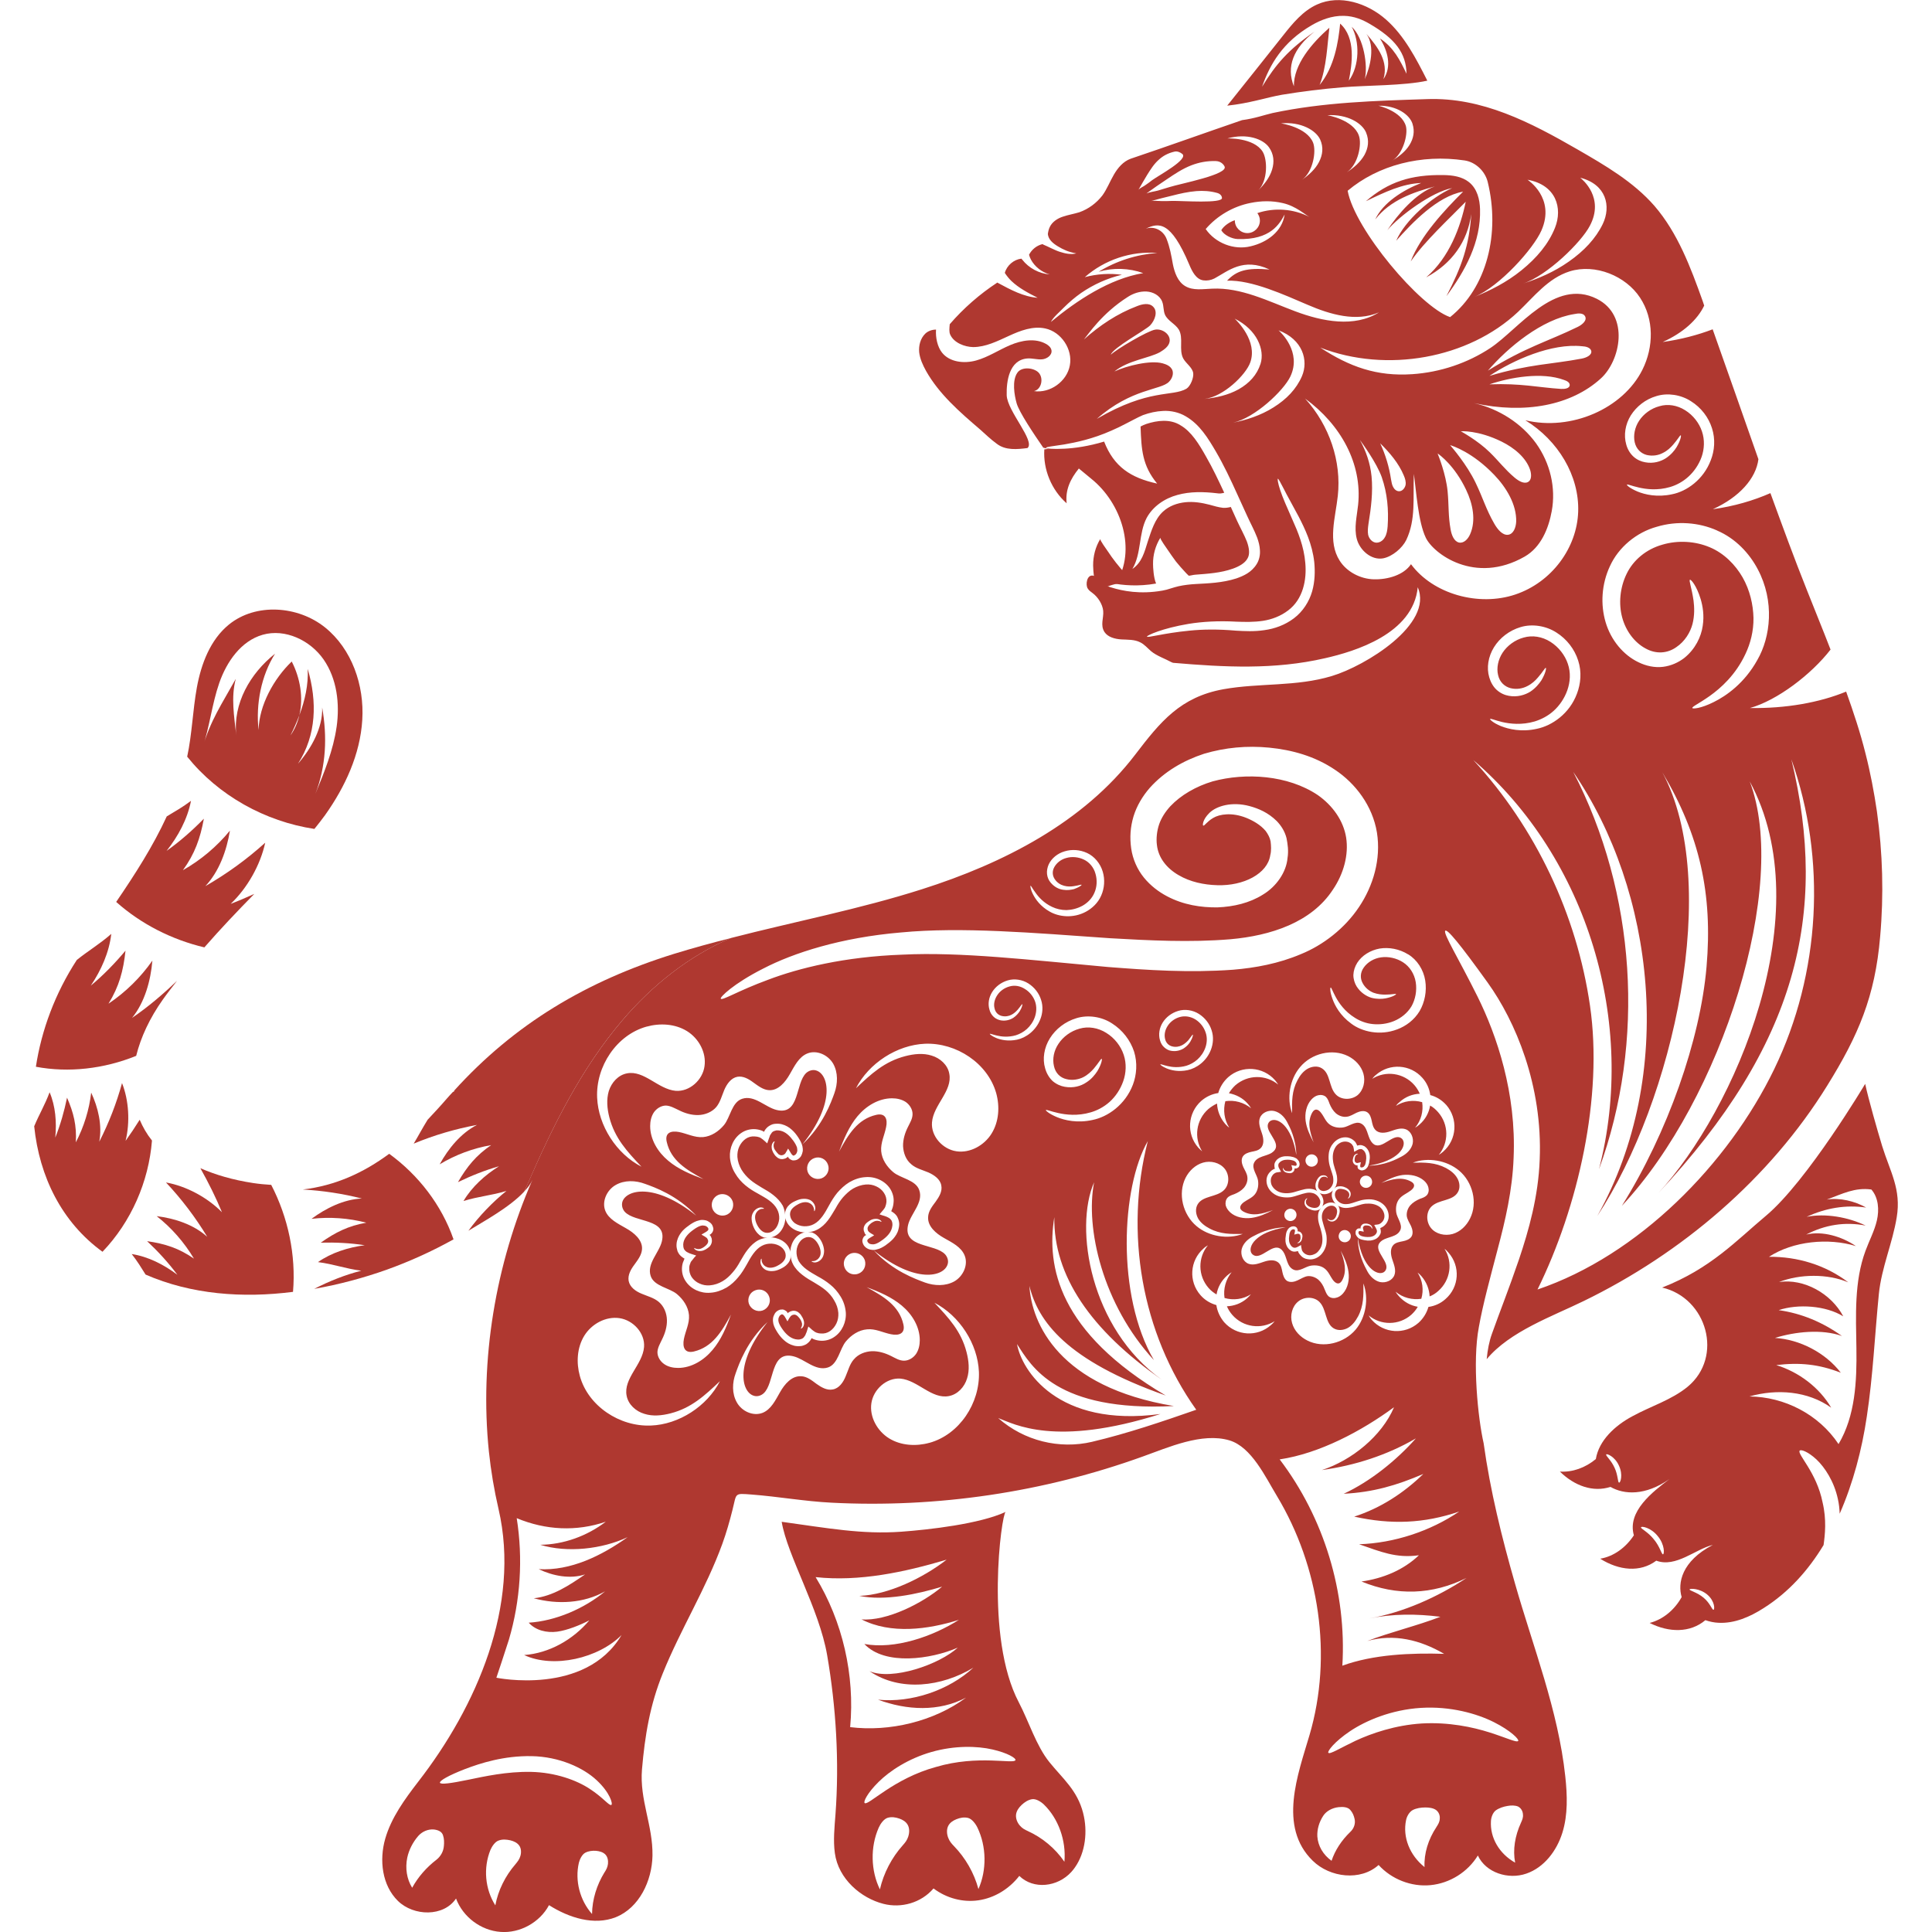 <svg width="80" height="80" viewBox="0 0 80 80" fill="none" xmlns="http://www.w3.org/2000/svg">
<path d="M32.475 51.433C32.606 51.535 32.698 51.684 32.729 51.84C32.729 51.82 32.725 51.799 32.727 51.78C32.745 51.594 32.813 51.419 32.923 51.281C33.024 51.15 33.173 51.058 33.329 51.027C33.309 51.026 33.288 51.031 33.269 51.029C33.084 51.011 32.909 50.943 32.77 50.833C32.639 50.732 32.547 50.583 32.516 50.427C32.516 50.447 32.521 50.468 32.518 50.488C32.501 50.673 32.432 50.848 32.323 50.987C32.221 51.118 32.072 51.209 31.916 51.241C31.936 51.242 31.957 51.236 31.976 51.239C32.162 51.256 32.337 51.325 32.475 51.434V51.433Z" fill="#AF3830"/>
<path d="M55.287 49.825C55.215 49.746 55.169 49.65 55.151 49.551C55.135 49.458 55.154 49.359 55.201 49.281C55.193 49.29 55.187 49.3 55.178 49.308C55.1 49.38 55.004 49.427 54.904 49.444C54.811 49.46 54.712 49.441 54.635 49.395C54.643 49.402 54.654 49.408 54.662 49.417C54.733 49.495 54.78 49.592 54.797 49.691C54.813 49.784 54.795 49.883 54.748 49.961C54.756 49.952 54.762 49.941 54.77 49.934C54.849 49.862 54.945 49.815 55.044 49.798C55.138 49.782 55.236 49.8 55.314 49.847C55.306 49.84 55.295 49.833 55.288 49.825H55.287Z" fill="#AF3830"/>
<path d="M40.585 17.785C40.813 17.988 41.034 18.203 41.274 18.375C41.639 18.659 42.128 18.605 42.545 18.553C42.885 18.271 41.704 17.017 41.685 16.365C41.669 15.781 41.792 14.907 42.532 14.844C42.735 14.826 42.938 14.895 43.142 14.88C43.346 14.866 43.571 14.71 43.54 14.508C43.521 14.387 43.418 14.299 43.312 14.24C42.863 13.989 42.297 14.091 41.823 14.293C41.35 14.495 40.914 14.79 40.419 14.927C39.923 15.064 39.319 15.001 39.002 14.595C38.818 14.358 38.735 13.98 38.759 13.648C38.594 13.648 38.426 13.705 38.308 13.821C38.111 14.018 38.037 14.307 38.061 14.584C38.092 14.855 38.209 15.113 38.345 15.359C38.886 16.32 39.742 17.064 40.585 17.785Z" fill="#AF3830"/>
<path d="M77.721 33.611C77.601 32.797 77.447 31.983 77.244 31.191C77.027 30.322 76.746 29.48 76.445 28.638C75.336 29.094 73.948 29.34 72.461 29.318C73.59 29.002 75 27.93 75.799 26.898C75.483 26.077 75.147 25.264 74.824 24.444C74.291 23.112 73.8 21.765 73.309 20.419C72.608 20.727 71.802 20.965 70.925 21.085C72.026 20.586 72.713 19.808 72.812 19.015C72.18 17.22 71.557 15.431 70.918 13.636C70.294 13.875 69.593 14.057 68.849 14.162C69.691 13.783 70.287 13.243 70.567 12.654C70.546 12.591 70.525 12.528 70.504 12.465C70.005 11.069 69.473 9.645 68.505 8.523C67.635 7.527 66.464 6.847 65.32 6.187C63.384 5.072 61.372 4.02 59.085 4.104C56.953 4.174 54.814 4.231 52.696 4.68C52.331 4.764 51.966 4.904 51.433 4.974C49.82 5.527 48.438 6.026 46.818 6.573C46.509 6.685 46.285 6.951 46.123 7.232C45.955 7.519 45.836 7.835 45.647 8.094C45.401 8.41 45.071 8.656 44.693 8.789C44.468 8.859 44.237 8.894 44.013 8.971C43.788 9.042 43.57 9.189 43.473 9.392C43.43 9.476 43.403 9.581 43.389 9.694C43.416 9.918 43.585 10.066 43.802 10.199C44.026 10.332 44.223 10.431 44.567 10.493C44.343 10.549 44.111 10.5 43.894 10.43C43.684 10.367 43.396 10.206 43.199 10.128C43.185 10.121 43.185 10.114 43.172 10.107C42.926 10.164 42.722 10.332 42.61 10.549C42.631 10.613 42.652 10.683 42.687 10.746C42.848 11.048 43.143 11.272 43.466 11.363C43.024 11.327 42.603 11.103 42.33 10.753C42.316 10.739 42.309 10.725 42.294 10.71C41.979 10.746 41.691 10.991 41.607 11.3C41.684 11.419 41.768 11.524 41.873 11.629C42.189 11.931 42.582 12.134 42.967 12.331C42.385 12.288 41.852 12.001 41.333 11.721C41.326 11.714 41.312 11.707 41.298 11.7C40.569 12.177 39.895 12.766 39.327 13.425C39.313 13.579 39.292 13.741 39.348 13.86C39.502 14.197 39.944 14.365 40.294 14.372C40.813 14.372 41.297 14.127 41.775 13.909C42.244 13.692 42.77 13.489 43.282 13.601C43.942 13.741 44.425 14.463 44.3 15.129C44.18 15.796 43.479 16.294 42.813 16.195C43.121 16.132 43.226 15.669 43.009 15.431C42.806 15.22 42.3 15.171 42.125 15.437C41.901 15.76 41.999 16.356 42.097 16.7C42.203 17.072 42.813 17.977 43.199 18.537C43.879 18.663 44.657 19.4 45.183 19.821C46.452 20.837 47.07 22.787 46.207 24.162C45.898 24.043 45.597 23.91 45.275 23.839C45.001 23.769 44.938 24.225 45.043 24.372C45.092 24.456 45.176 24.506 45.246 24.562C45.463 24.724 45.653 25.018 45.681 25.291C45.709 25.593 45.548 25.887 45.737 26.175C45.878 26.385 46.173 26.462 46.439 26.477C46.699 26.491 46.979 26.477 47.211 26.596C47.386 26.68 47.513 26.835 47.66 26.962C47.892 27.158 48.249 27.277 48.515 27.424C48.536 27.431 48.551 27.431 48.565 27.445C50.704 27.628 52.766 27.739 54.863 27.256C56.104 26.975 58.517 26.246 58.706 24.317C59.366 25.852 56.532 27.578 55.151 27.992C53.67 28.441 52.163 28.272 50.662 28.539C48.88 28.861 48.053 29.878 47.008 31.246C44.861 34.058 41.551 35.748 38.177 36.821C35.582 37.649 32.903 38.16 30.266 38.841C28.534 39.578 26.997 40.805 25.77 42.25C24.059 44.256 22.88 46.647 21.828 49.067C21.786 49.158 21.751 49.249 21.702 49.34C21.856 49.186 21.976 49.018 22.046 48.857C20.524 52.335 19.851 56.305 20.244 60.107C20.328 60.906 20.461 61.699 20.643 62.484C21.569 66.475 19.724 70.676 17.319 73.775C16.757 74.505 16.203 75.263 15.951 76.139C15.698 77.023 15.818 78.067 16.477 78.713C17.129 79.351 18.371 79.379 18.883 78.614C19.17 79.379 19.914 79.939 20.727 79.996C21.526 80.059 22.354 79.603 22.733 78.888C23.561 79.413 24.599 79.743 25.503 79.386C26.471 78.993 26.997 77.885 27.018 76.84C27.039 75.585 26.478 74.526 26.583 73.269C26.703 71.867 26.913 70.597 27.446 69.286C28.182 67.462 29.234 65.786 29.908 63.934C30.076 63.471 30.21 63.002 30.328 62.532C30.511 61.816 30.384 61.83 31.128 61.886C32.229 61.97 33.316 62.167 34.431 62.223C38.8 62.447 43.212 61.795 47.329 60.308C48.374 59.936 49.769 59.306 50.906 59.642C51.825 59.916 52.4 61.164 52.877 61.95C54.63 64.868 55.191 68.556 54.224 71.846C53.747 73.466 52.912 75.64 54.357 77.049C55.072 77.751 56.341 77.898 57.085 77.225C57.618 77.814 58.439 78.137 59.232 78.06C60.031 77.983 60.775 77.52 61.195 76.832C61.525 77.547 62.458 77.842 63.202 77.582C63.938 77.33 64.464 76.636 64.696 75.885C64.927 75.142 64.899 74.335 64.815 73.556C64.521 70.814 63.483 68.204 62.732 65.567C62.185 63.66 61.708 61.731 61.434 59.76C61.202 58.743 60.957 56.401 61.238 54.941C61.406 53.995 61.708 52.901 62.016 51.722C62.332 50.537 62.626 49.275 62.675 47.949C62.795 45.27 61.981 42.878 61.181 41.265C60.375 39.645 59.764 38.676 59.842 38.543C59.919 38.446 60.438 39.069 61.603 40.69C62.746 42.281 63.882 44.94 63.756 48.012C63.7 49.547 63.3 50.951 62.9 52.143C62.494 53.335 62.087 54.359 61.778 55.229C61.666 55.538 61.596 55.895 61.561 56.281C62.515 55.13 64.283 54.506 65.573 53.875C69.641 51.897 73.281 48.804 75.665 44.947C76.949 42.877 77.643 41.265 77.853 38.782C78.007 37.057 77.959 35.317 77.72 33.606L77.721 33.611ZM71.1 21.968C71.871 22.298 72.439 22.915 72.783 23.567C73.492 24.899 73.316 26.379 72.769 27.326C72.237 28.287 71.486 28.813 70.96 29.072C70.427 29.339 70.09 29.36 70.076 29.318C70.055 29.262 70.349 29.136 70.805 28.813C71.247 28.497 71.871 27.95 72.278 27.073C72.481 26.645 72.615 26.134 72.608 25.586C72.594 25.032 72.461 24.443 72.159 23.91C71.857 23.384 71.387 22.907 70.798 22.661C70.202 22.409 69.48 22.359 68.827 22.556C68.161 22.745 67.628 23.194 67.355 23.762C67.075 24.337 67.018 25.003 67.172 25.571C67.326 26.14 67.691 26.61 68.133 26.848C68.582 27.101 69.052 27.052 69.41 26.799C69.768 26.56 69.993 26.182 70.083 25.838C70.174 25.48 70.16 25.143 70.126 24.87C70.049 24.33 69.922 24.028 69.979 24.007C70.014 23.986 70.245 24.231 70.421 24.807C70.505 25.094 70.575 25.473 70.505 25.922C70.441 26.364 70.203 26.876 69.74 27.247C69.501 27.43 69.2 27.57 68.864 27.612C68.52 27.655 68.162 27.577 67.847 27.423C67.215 27.121 66.704 26.504 66.486 25.768C66.269 25.038 66.311 24.19 66.669 23.432C67.019 22.667 67.756 22.044 68.605 21.812C69.446 21.559 70.344 21.629 71.101 21.966L71.1 21.968ZM68.596 16.399C69.052 16.259 69.599 16.343 70.013 16.61C70.441 16.876 70.749 17.283 70.89 17.732C71.037 18.188 70.995 18.664 70.84 19.057C70.538 19.856 69.845 20.348 69.234 20.467C68.624 20.6 68.119 20.481 67.81 20.355C67.494 20.221 67.354 20.095 67.368 20.067C67.389 20.04 67.55 20.117 67.858 20.187C68.16 20.257 68.63 20.32 69.156 20.166C69.416 20.089 69.682 19.949 69.914 19.738C70.146 19.527 70.342 19.246 70.461 18.917C70.573 18.594 70.594 18.215 70.475 17.865C70.362 17.521 70.109 17.192 69.78 16.988C69.45 16.778 69.058 16.715 68.714 16.82C68.364 16.911 68.055 17.142 67.872 17.423C67.69 17.696 67.627 18.033 67.69 18.314C67.753 18.594 67.949 18.777 68.188 18.84C68.434 18.896 68.672 18.854 68.854 18.756C69.044 18.665 69.177 18.532 69.282 18.412C69.486 18.181 69.563 18.013 69.598 18.026C69.619 18.034 69.598 18.223 69.423 18.517C69.332 18.664 69.191 18.833 68.981 18.973C68.763 19.113 68.461 19.205 68.125 19.142C67.956 19.114 67.781 19.036 67.641 18.91C67.494 18.777 67.389 18.594 67.339 18.405C67.227 18.019 67.297 17.57 67.529 17.199C67.761 16.834 68.132 16.532 68.595 16.399H68.596ZM65.832 9.35C66.449 8.186 65.523 7.429 65.433 7.359C66.512 7.632 66.723 8.537 66.365 9.28C66.071 9.883 65.587 10.395 64.963 10.831C64.346 11.266 63.694 11.539 63.069 11.742C64.079 11.406 65.482 10.024 65.832 9.35ZM63.252 7.443C64.43 7.653 64.717 8.614 64.388 9.434C64.121 10.101 63.637 10.676 63.006 11.188C62.374 11.7 61.694 12.037 61.049 12.296C62.101 11.861 63.496 10.297 63.826 9.547C64.422 8.193 63.251 7.443 63.251 7.443H63.252ZM60.642 6.643C61.091 6.707 61.491 7.079 61.603 7.534C62.123 9.659 61.576 11.904 60.046 13.131C58.798 12.703 56.098 9.498 55.803 7.899C57.072 6.833 58.854 6.377 60.642 6.643ZM51.125 13.194C52.058 13.657 52.374 14.485 52.198 15.059C52.051 15.522 51.735 15.866 51.293 16.118C50.851 16.364 50.361 16.469 49.876 16.518C50.655 16.434 51.587 15.522 51.77 15.01C52.086 14.127 51.223 13.285 51.124 13.193L51.125 13.194ZM53.433 15.586C53.909 14.576 53.033 13.755 52.942 13.678C53.945 14.057 54.19 14.927 53.91 15.579C53.678 16.112 53.272 16.533 52.732 16.87C52.199 17.206 51.617 17.389 51.063 17.501C51.961 17.305 53.153 16.176 53.433 15.587L53.433 15.586ZM53.636 12.892C52.514 12.472 51.392 11.896 50.192 11.953C49.813 11.966 49.406 12.043 49.077 11.847C48.768 11.665 48.635 11.286 48.565 10.935C48.502 10.578 48.438 10.227 48.305 9.89C48.165 9.533 47.786 9.35 47.443 9.47C47.975 9.217 48.474 9.126 49.245 10.957C49.365 11.244 49.526 11.567 49.828 11.609C49.982 11.63 50.143 11.602 50.284 11.532C50.859 11.223 51.476 10.648 52.57 11.16C51.616 11.076 51.202 11.209 50.809 11.623C51.827 11.581 53.202 12.219 54.141 12.619C55.081 13.025 56.161 13.341 57.101 12.934C56.083 13.573 54.758 13.313 53.636 12.892ZM48.53 15.298C48.46 15.158 48.299 15.088 48.144 15.045C47.632 14.905 46.664 15.143 46.145 15.382C46.713 14.919 47.576 14.835 48.032 14.583C48.207 14.477 48.397 14.344 48.431 14.147C48.481 13.846 48.13 13.601 47.835 13.649C47.533 13.691 46.215 14.47 45.998 14.687C46.075 14.407 47.422 13.678 47.625 13.474C47.822 13.263 47.955 12.905 47.751 12.702C47.583 12.526 47.295 12.589 47.071 12.681C46.258 12.99 45.536 13.474 44.883 14.056C45.066 13.839 45.627 12.976 46.7 12.295C46.924 12.148 47.199 12.057 47.472 12.071C47.745 12.085 48.026 12.233 48.124 12.492C48.194 12.667 48.166 12.871 48.243 13.039C48.363 13.291 48.664 13.41 48.812 13.648C49.015 13.999 48.805 14.476 48.994 14.841C49.114 15.058 49.366 15.206 49.408 15.444C49.436 15.64 49.295 15.99 49.128 16.096C48.538 16.439 47.592 16.075 45.417 17.344C46.862 16.075 48.069 16.159 48.405 15.809C48.538 15.675 48.615 15.465 48.532 15.296L48.53 15.298ZM52.17 9.133C52.17 9.42 51.932 9.652 51.651 9.652C51.371 9.652 51.132 9.42 51.132 9.133V9.119C50.915 9.189 50.676 9.35 50.571 9.533C50.683 9.736 51.013 9.89 51.244 9.898C52.619 9.947 52.99 9.259 53.194 8.881C53.095 9.582 52.471 10.038 51.784 10.199C51.097 10.368 50.325 10.066 49.925 9.484C50.402 8.93 51.068 8.544 51.777 8.404C52.219 8.313 52.682 8.305 53.124 8.411C53.67 8.537 54.056 8.902 54.225 8.986C53.566 8.643 52.766 8.586 52.065 8.824C52.128 8.915 52.17 9.014 52.17 9.133ZM48.523 8.32C48.39 8.327 48.25 8.327 48.116 8.327C47.99 8.327 47.759 8.299 47.654 8.327C47.956 8.243 48.257 8.166 48.559 8.095C48.86 8.018 49.19 7.941 49.54 7.913C49.814 7.892 50.102 7.906 50.403 7.99C50.529 8.025 50.592 8.109 50.599 8.193C50.635 8.439 48.951 8.312 48.523 8.319V8.32ZM58.489 5.129C58.588 5.437 58.532 5.732 58.363 6.005C58.194 6.278 57.928 6.482 57.654 6.65C58.096 6.37 58.307 5.578 58.216 5.226C58.04 4.595 57.08 4.378 57.08 4.378C57.838 4.364 58.371 4.75 58.49 5.128L58.489 5.129ZM56.568 5.493C56.701 5.816 56.659 6.124 56.498 6.419C56.329 6.713 56.062 6.945 55.768 7.134C56.238 6.818 56.4 5.97 56.267 5.612C56.035 4.953 54.962 4.77 54.962 4.77C55.797 4.721 56.407 5.1 56.569 5.493H56.568ZM54.667 5.781C54.807 6.097 54.773 6.405 54.618 6.707C54.464 7.008 54.197 7.246 53.916 7.443C54.372 7.113 54.512 6.264 54.372 5.907C54.113 5.262 53.04 5.108 53.04 5.108C53.868 5.031 54.492 5.395 54.667 5.781ZM52.549 6.104C52.746 6.384 52.773 6.7 52.675 7.022C52.577 7.345 52.36 7.625 52.114 7.871C52.5 7.464 52.486 6.609 52.283 6.279C51.911 5.69 50.824 5.732 50.824 5.732C51.63 5.508 52.304 5.753 52.549 6.104V6.104ZM50.361 6.671C50.522 6.678 50.648 6.777 50.704 6.888C50.887 7.225 48.894 7.597 48.411 7.751C48.257 7.8 48.102 7.842 47.948 7.891C47.822 7.926 47.597 7.954 47.471 8.01C47.751 7.807 48.032 7.611 48.32 7.421C48.622 7.218 48.951 6.993 49.329 6.846C49.638 6.727 49.975 6.656 50.361 6.67V6.671ZM47.507 7.233C47.64 7.022 47.78 6.79 47.99 6.608C48.151 6.461 48.355 6.342 48.636 6.278C48.748 6.251 48.874 6.306 48.958 6.376C49.218 6.6 47.983 7.26 47.703 7.464C47.619 7.534 47.527 7.597 47.436 7.66C47.359 7.723 47.177 7.793 47.135 7.87C47.254 7.66 47.38 7.442 47.507 7.232V7.233ZM43.516 13.327C43.628 13.117 43.888 12.907 44.049 12.738C44.273 12.514 44.511 12.31 44.771 12.128C45.283 11.778 45.858 11.518 46.455 11.378C45.942 11.308 45.416 11.343 44.919 11.477C45.74 10.754 46.84 10.389 47.921 10.474C47.065 10.537 46.224 10.804 45.494 11.253C46.09 11.077 46.749 11.098 47.339 11.309C45.943 11.541 44.596 12.438 43.517 13.329L43.516 13.327ZM46.005 24.325C45.543 24.171 45.339 23.959 45.339 23.925C45.36 23.897 45.585 24.051 46.055 24.149C46.483 24.233 47.128 24.296 47.871 24.163C47.766 23.924 47.745 23.49 47.745 23.363C47.738 22.978 47.844 22.599 48.047 22.269C48.047 22.346 48.307 22.697 48.342 22.753C48.455 22.921 48.573 23.089 48.693 23.251C48.819 23.405 48.952 23.56 49.092 23.707C49.113 23.735 49.176 23.791 49.225 23.84C49.316 23.833 49.394 23.805 49.485 23.798C50.011 23.756 50.544 23.728 51.056 23.545C51.309 23.454 51.547 23.321 51.652 23.132C51.764 22.956 51.729 22.697 51.631 22.423C51.526 22.157 51.365 21.869 51.225 21.567C51.141 21.378 51.049 21.182 50.965 20.992C50.86 21.02 50.748 21.035 50.642 21.028C50.453 21.007 50.27 20.951 50.089 20.901C49.766 20.817 49.423 20.761 49.086 20.796C48.742 20.831 48.413 20.95 48.16 21.182C47.817 21.497 47.677 21.974 47.529 22.416C47.389 22.865 47.283 23.293 46.89 23.559C47.269 22.921 47.143 22.093 47.48 21.448C47.739 20.965 48.23 20.635 48.756 20.494C49.282 20.347 49.844 20.361 50.384 20.424C50.503 20.445 50.594 20.431 50.693 20.403C50.454 19.891 50.216 19.387 49.949 18.923C49.647 18.383 49.333 17.871 48.883 17.611C48.455 17.338 47.915 17.408 47.467 17.555C47.389 17.583 47.305 17.618 47.228 17.661C47.263 18.622 47.298 19.274 47.915 20.024C46.82 19.785 46.127 19.33 45.719 18.285C45.067 18.481 44.498 18.558 44.085 18.579C43.587 18.606 43.313 18.572 43.313 18.543C43.313 18.501 43.587 18.48 44.071 18.403C44.548 18.319 45.242 18.179 46.028 17.828C46.224 17.744 46.428 17.645 46.638 17.534C46.855 17.428 47.066 17.302 47.325 17.19C47.598 17.092 47.865 17.029 48.173 17.015C48.482 17.001 48.819 17.071 49.099 17.239C49.681 17.575 50.025 18.151 50.347 18.697C50.67 19.251 50.957 19.855 51.232 20.465C51.372 20.773 51.512 21.075 51.645 21.37C51.778 21.665 51.932 21.938 52.059 22.268C52.115 22.428 52.164 22.604 52.171 22.787C52.185 22.976 52.143 23.186 52.038 23.355C51.821 23.705 51.491 23.846 51.196 23.951C50.607 24.14 50.018 24.154 49.513 24.183C49.26 24.197 49.029 24.225 48.804 24.274C48.692 24.302 48.587 24.33 48.481 24.365C48.362 24.407 48.243 24.435 48.131 24.456C47.219 24.616 46.49 24.476 46.006 24.322L46.005 24.325ZM54.331 24.493C54.211 24.907 53.952 25.321 53.58 25.601C53.209 25.882 52.774 26.037 52.353 26.093C51.939 26.156 51.54 26.135 51.175 26.114C50.445 26.05 49.8 26.057 49.253 26.114C48.166 26.219 47.513 26.422 47.493 26.359C47.493 26.31 48.124 26.016 49.218 25.833C49.771 25.742 50.459 25.7 51.188 25.742C51.553 25.756 51.925 25.763 52.297 25.707C52.662 25.651 53.033 25.511 53.335 25.279C53.959 24.816 54.113 24.002 54.05 23.315C53.994 22.62 53.741 22.017 53.517 21.52C53.293 21.015 53.111 20.601 53.012 20.299C52.913 20.004 52.893 19.829 52.913 19.823C52.941 19.823 53.019 19.977 53.159 20.243C53.292 20.516 53.517 20.902 53.776 21.393C54.029 21.885 54.337 22.516 54.421 23.28C54.457 23.659 54.449 24.08 54.331 24.494V24.493ZM58.307 39.516C58.679 39.74 58.946 40.154 59.016 40.603C59.086 41.045 58.995 41.501 58.784 41.866C58.56 42.237 58.216 42.489 57.858 42.623C57.143 42.897 56.393 42.722 55.951 42.385C55.488 42.048 55.271 41.635 55.172 41.353C55.067 41.066 55.074 40.891 55.102 40.891C55.131 40.891 55.179 41.045 55.312 41.29C55.446 41.536 55.684 41.886 56.105 42.146C56.315 42.279 56.568 42.378 56.848 42.405C57.121 42.433 57.437 42.398 57.724 42.279C58.012 42.16 58.278 41.95 58.447 41.669C58.608 41.382 58.679 41.017 58.622 40.666C58.566 40.323 58.37 40.021 58.096 39.846C57.823 39.67 57.486 39.6 57.185 39.642C56.89 39.685 56.631 39.839 56.476 40.056C56.322 40.266 56.315 40.505 56.42 40.701C56.525 40.904 56.7 41.038 56.876 41.108C57.051 41.171 57.219 41.185 57.359 41.185C57.64 41.185 57.801 41.136 57.808 41.164C57.808 41.192 57.661 41.283 57.373 41.34C57.219 41.367 57.023 41.375 56.798 41.319C56.581 41.256 56.335 41.102 56.173 40.842C56.096 40.716 56.04 40.548 56.04 40.372C56.047 40.197 56.103 40.022 56.201 39.867C56.391 39.565 56.741 39.348 57.127 39.278C57.513 39.215 57.94 39.292 58.305 39.517L58.307 39.516ZM59.815 51.712C59.879 51.755 59.928 51.811 59.976 51.866C60.481 52.435 60.425 53.297 59.85 53.795C59.647 53.977 59.401 54.082 59.148 54.117C59.078 54.363 58.938 54.594 58.735 54.777C58.166 55.275 57.304 55.219 56.799 54.65C56.749 54.594 56.708 54.531 56.672 54.468C57.178 54.888 57.928 54.888 58.44 54.44C58.545 54.342 58.636 54.237 58.706 54.111C58.412 54.061 58.138 53.914 57.921 53.668C57.871 53.612 57.822 53.549 57.788 53.486C58.09 53.739 58.482 53.836 58.853 53.78C58.959 53.423 58.91 53.022 58.699 52.693C58.756 52.735 58.812 52.791 58.861 52.847C59.071 53.092 59.184 53.387 59.198 53.681C59.324 53.632 59.45 53.555 59.555 53.457C60.067 53.008 60.165 52.265 59.815 51.711L59.815 51.712ZM58.791 49.644C58.644 49.707 58.504 49.791 58.398 49.91C58.293 50.03 58.237 50.191 58.251 50.352C58.272 50.499 58.364 50.633 58.427 50.766C58.49 50.906 58.525 51.075 58.448 51.201C58.371 51.32 58.224 51.37 58.09 51.397C57.95 51.425 57.803 51.447 57.704 51.544C57.55 51.699 57.585 51.958 57.655 52.161C57.725 52.371 57.816 52.596 57.739 52.8C57.655 53.024 57.382 53.136 57.143 53.087C56.911 53.031 56.73 52.848 56.617 52.638C56.505 52.428 56.231 51.929 56.224 51.263C56.428 52.519 57.038 52.834 57.297 52.68C57.367 52.638 57.41 52.554 57.41 52.47C57.416 52.113 56.771 51.678 57.234 51.362C57.465 51.208 57.858 51.222 57.984 50.934C58.09 50.702 57.844 50.428 57.815 50.204C57.788 50.008 57.815 49.798 57.942 49.643C58.061 49.489 58.257 49.419 58.411 49.3C58.565 49.187 58.629 49.04 58.432 48.928C58.039 48.71 57.633 48.829 57.198 48.984C57.478 48.837 57.766 48.697 58.081 48.654C58.397 48.619 58.733 48.682 58.972 48.893C59.056 48.97 59.126 49.069 59.148 49.18C59.175 49.286 59.155 49.412 59.078 49.496C59.001 49.573 58.895 49.608 58.79 49.643L58.791 49.644ZM55.263 49.959C55.207 49.924 55.137 49.917 55.067 49.932C54.997 49.946 54.927 49.988 54.87 50.044C54.814 50.1 54.772 50.17 54.751 50.255C54.73 50.331 54.73 50.43 54.751 50.521C54.772 50.62 54.807 50.717 54.835 50.823C54.87 50.928 54.905 51.04 54.926 51.159C54.94 51.279 54.94 51.405 54.919 51.538C54.891 51.665 54.835 51.791 54.75 51.896C54.61 52.078 54.378 52.183 54.154 52.141C54.035 52.127 53.93 52.071 53.86 51.987C53.818 51.945 53.79 51.903 53.761 51.854C53.761 51.84 53.755 51.826 53.748 51.812V51.805H53.741L53.713 51.812C53.664 51.825 53.607 51.833 53.559 51.825C53.531 51.819 53.503 51.812 53.475 51.798C53.454 51.784 53.433 51.77 53.412 51.755C53.369 51.728 53.342 51.685 53.313 51.65C53.264 51.573 53.236 51.481 53.229 51.397C53.222 51.313 53.229 51.236 53.243 51.159C53.25 51.089 53.264 51.011 53.306 50.941C53.327 50.906 53.349 50.871 53.383 50.843C53.411 50.822 53.446 50.8 53.489 50.787C53.531 50.78 53.573 50.773 53.615 50.787C53.636 50.794 53.651 50.8 53.671 50.814C53.692 50.828 53.707 50.85 53.714 50.871C53.727 50.891 53.734 50.913 53.734 50.927V50.962C53.734 50.967 53.732 50.971 53.727 50.976V50.99C53.734 50.99 53.741 50.983 53.741 50.983C53.748 50.983 53.755 50.99 53.762 50.99H53.776C53.79 50.997 53.797 50.997 53.804 50.997C53.818 51.004 53.831 51.011 53.846 51.018C53.895 51.053 53.923 51.108 53.93 51.158C53.937 51.214 53.923 51.249 53.916 51.284C53.909 51.327 53.895 51.361 53.881 51.383C53.845 51.439 53.797 51.467 53.761 51.474C53.726 51.474 53.712 51.467 53.712 51.467C53.712 51.46 53.726 51.46 53.755 51.446C53.775 51.432 53.811 51.404 53.831 51.362C53.838 51.334 53.845 51.306 53.852 51.278C53.852 51.242 53.852 51.208 53.845 51.172C53.845 51.145 53.825 51.116 53.796 51.096C53.789 51.096 53.782 51.089 53.768 51.089H53.741C53.72 51.082 53.698 51.096 53.67 51.102C53.65 51.109 53.621 51.116 53.593 51.123V51.116L53.6 51.096L53.607 51.068C53.607 51.04 53.614 51.018 53.621 50.998C53.628 50.941 53.621 50.934 53.614 50.921C53.614 50.921 53.607 50.914 53.6 50.914C53.6 50.907 53.587 50.907 53.58 50.907C53.566 50.9 53.544 50.9 53.523 50.907C53.503 50.914 53.481 50.928 53.467 50.942C53.446 50.956 53.432 50.978 53.425 51.005C53.397 51.055 53.389 51.111 53.383 51.181C53.362 51.314 53.369 51.454 53.446 51.56C53.459 51.588 53.481 51.609 53.509 51.63C53.523 51.637 53.53 51.644 53.544 51.651C53.558 51.658 53.572 51.665 53.587 51.665C53.607 51.672 53.636 51.665 53.67 51.658L53.678 51.651H53.691L53.705 51.644C53.712 51.637 53.719 51.637 53.733 51.63C53.74 51.623 53.747 51.623 53.761 51.616C53.796 51.595 53.838 51.574 53.873 51.553L53.88 51.623C53.887 51.644 53.887 51.672 53.894 51.693L53.901 51.728C53.901 51.735 53.908 51.756 53.908 51.756C53.908 51.763 53.915 51.77 53.915 51.777C53.928 51.812 53.957 51.84 53.978 51.868C54.034 51.924 54.104 51.959 54.181 51.973C54.251 51.987 54.335 51.973 54.413 51.938C54.49 51.91 54.56 51.854 54.609 51.784C54.679 51.707 54.722 51.601 54.742 51.504C54.763 51.398 54.763 51.286 54.749 51.181C54.736 51.075 54.707 50.978 54.679 50.872C54.644 50.767 54.609 50.662 54.589 50.549C54.575 50.444 54.568 50.325 54.596 50.213C54.616 50.136 54.659 50.073 54.701 50.017C54.68 50.037 54.666 50.059 54.645 50.08C54.602 50.1 54.561 50.115 54.518 50.122C54.434 50.136 54.357 50.115 54.294 50.094C54.231 50.074 54.168 50.045 54.126 50.01C54.076 49.968 54.042 49.919 54.027 49.87C53.999 49.772 54.034 49.695 54.069 49.653C54.105 49.618 54.133 49.618 54.133 49.618C54.133 49.632 54.119 49.645 54.097 49.674C54.076 49.709 54.062 49.779 54.09 49.849C54.126 49.919 54.21 49.976 54.322 50.003C54.378 50.017 54.441 50.024 54.498 50.01C54.554 50.003 54.603 49.968 54.638 49.912C54.666 49.856 54.68 49.785 54.666 49.715C54.645 49.645 54.609 49.575 54.553 49.519C54.497 49.463 54.427 49.413 54.343 49.4C54.259 49.379 54.167 49.379 54.076 49.4C53.978 49.42 53.88 49.449 53.775 49.484C53.669 49.519 53.557 49.554 53.438 49.575C53.312 49.588 53.185 49.588 53.059 49.561C52.933 49.54 52.806 49.484 52.702 49.4C52.519 49.26 52.414 49.028 52.449 48.797C52.47 48.684 52.526 48.58 52.61 48.509C52.645 48.467 52.694 48.439 52.743 48.411C52.757 48.404 52.771 48.404 52.779 48.397H52.793V48.39L52.779 48.362C52.772 48.313 52.765 48.257 52.772 48.201C52.779 48.173 52.786 48.151 52.8 48.124C52.813 48.103 52.82 48.081 52.842 48.06C52.87 48.018 52.905 47.99 52.947 47.963C53.024 47.913 53.116 47.886 53.2 47.879C53.284 47.872 53.361 47.879 53.431 47.886C53.508 47.9 53.585 47.913 53.655 47.956C53.691 47.969 53.718 47.998 53.746 48.033C53.774 48.06 53.795 48.096 53.802 48.138C53.816 48.174 53.816 48.222 53.809 48.258C53.802 48.278 53.788 48.3 53.781 48.321C53.768 48.335 53.746 48.356 53.725 48.363C53.704 48.377 53.683 48.384 53.662 48.384H53.634C53.627 48.384 53.62 48.377 53.62 48.377H53.607V48.412L53.6 48.426C53.6 48.433 53.6 48.44 53.593 48.447C53.593 48.468 53.586 48.482 53.579 48.489C53.544 48.546 53.488 48.573 53.432 48.58C53.383 48.58 53.348 48.573 53.306 48.566C53.27 48.559 53.235 48.546 53.208 48.531C53.151 48.495 53.131 48.447 53.124 48.412C53.117 48.376 53.124 48.362 53.131 48.362C53.138 48.362 53.138 48.376 53.151 48.405C53.165 48.425 53.187 48.461 53.235 48.482C53.256 48.489 53.285 48.495 53.319 48.495C53.355 48.502 53.389 48.502 53.425 48.495C53.453 48.489 53.481 48.475 53.495 48.446C53.502 48.439 53.502 48.432 53.509 48.419V48.391C53.509 48.37 53.502 48.348 53.495 48.321C53.488 48.3 53.481 48.271 53.474 48.244H53.481L53.495 48.251L53.53 48.258C53.551 48.258 53.58 48.264 53.6 48.271C53.657 48.278 53.664 48.271 53.67 48.264C53.678 48.264 53.678 48.258 53.684 48.251C53.684 48.244 53.691 48.237 53.691 48.23C53.698 48.216 53.691 48.194 53.684 48.174C53.678 48.153 53.67 48.131 53.649 48.117C53.635 48.097 53.614 48.082 53.593 48.075C53.544 48.047 53.48 48.04 53.417 48.026C53.284 48.012 53.137 48.019 53.031 48.096C53.011 48.11 52.982 48.131 52.968 48.159C52.954 48.166 52.947 48.18 52.941 48.194C52.941 48.208 52.934 48.222 52.934 48.23C52.927 48.258 52.934 48.286 52.941 48.321L52.947 48.328V48.342L52.954 48.355C52.954 48.362 52.961 48.369 52.968 48.376C52.968 48.39 52.975 48.397 52.982 48.404C53.003 48.446 53.024 48.481 53.045 48.523L52.975 48.53C52.954 48.537 52.926 48.537 52.905 48.544H52.87C52.856 48.551 52.842 48.551 52.842 48.558C52.835 48.558 52.821 48.558 52.814 48.565C52.786 48.579 52.751 48.6 52.723 48.628C52.674 48.684 52.632 48.754 52.625 48.824C52.611 48.901 52.625 48.985 52.652 49.063C52.688 49.14 52.743 49.21 52.806 49.26C52.89 49.33 52.989 49.372 53.094 49.393C53.199 49.413 53.304 49.413 53.41 49.4C53.515 49.386 53.62 49.357 53.725 49.323C53.824 49.295 53.935 49.26 54.041 49.239C54.153 49.218 54.272 49.218 54.384 49.246C54.441 49.26 54.497 49.288 54.545 49.323C54.538 49.309 54.525 49.302 54.518 49.287C54.497 49.252 54.482 49.203 54.475 49.161C54.462 49.077 54.475 49.007 54.496 48.944C54.517 48.881 54.552 48.817 54.587 48.775C54.629 48.726 54.671 48.691 54.72 48.676C54.826 48.649 54.903 48.676 54.937 48.712C54.98 48.754 54.98 48.782 54.973 48.782C54.973 48.782 54.952 48.761 54.917 48.74C54.881 48.726 54.818 48.712 54.748 48.74C54.678 48.767 54.622 48.859 54.594 48.971C54.58 49.028 54.573 49.091 54.58 49.147C54.594 49.203 54.629 49.253 54.686 49.287C54.742 49.315 54.805 49.33 54.875 49.308C54.952 49.294 55.022 49.259 55.078 49.203C55.135 49.146 55.177 49.076 55.198 48.992C55.218 48.908 55.212 48.817 55.198 48.719C55.177 48.628 55.142 48.529 55.107 48.425C55.071 48.319 55.037 48.208 55.023 48.081C55.009 47.962 55.009 47.836 55.03 47.709C55.057 47.583 55.107 47.457 55.199 47.352C55.339 47.169 55.57 47.065 55.794 47.099C55.907 47.12 56.012 47.176 56.089 47.253C56.131 47.296 56.159 47.344 56.18 47.394C56.187 47.407 56.194 47.414 56.2 47.429V47.443L56.228 47.429C56.277 47.415 56.334 47.408 56.389 47.422C56.417 47.429 56.445 47.436 56.466 47.45C56.494 47.457 56.515 47.471 56.536 47.492C56.572 47.52 56.606 47.555 56.634 47.598C56.683 47.675 56.711 47.766 56.718 47.85C56.725 47.927 56.718 48.012 56.704 48.082C56.697 48.159 56.676 48.229 56.641 48.306C56.62 48.334 56.599 48.369 56.564 48.397C56.536 48.425 56.494 48.446 56.458 48.453C56.416 48.467 56.374 48.467 56.332 48.453C56.311 48.446 56.297 48.439 56.276 48.425C56.255 48.419 56.24 48.398 56.227 48.376C56.22 48.355 56.213 48.334 56.213 48.313V48.285C56.213 48.278 56.213 48.271 56.22 48.264V48.258H56.184L56.163 48.251C56.157 48.251 56.15 48.251 56.143 48.244C56.129 48.244 56.115 48.237 56.1 48.223C56.051 48.195 56.023 48.132 56.016 48.083C56.009 48.033 56.023 47.992 56.03 47.956C56.037 47.921 56.051 47.886 56.066 47.858C56.101 47.802 56.15 47.781 56.185 47.774C56.213 47.767 56.234 47.774 56.234 47.781C56.234 47.788 56.214 47.788 56.192 47.802C56.171 47.816 56.136 47.837 56.115 47.886C56.108 47.906 56.101 47.935 56.094 47.969C56.094 47.997 56.087 48.04 56.094 48.067C56.101 48.103 56.122 48.13 56.15 48.144C56.157 48.151 56.164 48.151 56.171 48.151C56.178 48.158 56.185 48.158 56.185 48.158H56.206C56.22 48.158 56.248 48.151 56.269 48.144C56.297 48.137 56.325 48.13 56.346 48.124L56.353 48.13L56.346 48.144L56.339 48.18C56.332 48.201 56.332 48.222 56.325 48.25C56.318 48.306 56.325 48.313 56.332 48.32C56.332 48.327 56.339 48.327 56.339 48.334C56.346 48.334 56.353 48.341 56.367 48.341C56.381 48.341 56.402 48.341 56.423 48.334C56.444 48.327 56.465 48.32 56.479 48.298C56.493 48.285 56.507 48.263 56.522 48.242C56.542 48.193 56.557 48.13 56.564 48.06C56.585 47.933 56.578 47.786 56.501 47.681C56.487 47.653 56.458 47.632 56.438 47.618C56.424 47.604 56.41 47.597 56.402 47.59C56.388 47.583 56.374 47.583 56.36 47.583C56.339 47.576 56.304 47.583 56.276 47.59H56.262C56.262 47.59 56.262 47.597 56.255 47.597L56.241 47.604C56.234 47.604 56.227 47.611 56.214 47.618C56.206 47.618 56.2 47.624 56.186 47.632C56.15 47.652 56.109 47.674 56.073 47.695L56.066 47.624C56.059 47.597 56.059 47.575 56.053 47.547L56.046 47.52C56.046 47.506 56.039 47.492 56.039 47.492C56.039 47.478 56.032 47.471 56.032 47.464C56.011 47.429 55.989 47.401 55.969 47.373C55.912 47.324 55.842 47.283 55.765 47.275C55.688 47.261 55.604 47.275 55.533 47.303C55.456 47.338 55.386 47.387 55.33 47.457C55.267 47.541 55.225 47.639 55.204 47.744C55.183 47.849 55.183 47.954 55.197 48.06C55.204 48.165 55.239 48.27 55.267 48.368C55.302 48.474 55.337 48.579 55.358 48.691C55.372 48.804 55.379 48.923 55.344 49.028C55.33 49.105 55.288 49.168 55.245 49.224C55.266 49.21 55.281 49.182 55.302 49.168C55.344 49.14 55.386 49.126 55.428 49.126C55.512 49.112 55.589 49.126 55.652 49.146C55.715 49.167 55.771 49.196 55.821 49.237C55.87 49.273 55.898 49.321 55.919 49.37C55.947 49.476 55.912 49.553 55.877 49.588C55.842 49.63 55.814 49.63 55.814 49.623C55.814 49.616 55.828 49.602 55.849 49.567C55.87 49.531 55.885 49.468 55.856 49.398C55.821 49.328 55.737 49.265 55.624 49.244C55.568 49.23 55.505 49.223 55.449 49.23C55.392 49.244 55.343 49.279 55.309 49.336C55.281 49.385 55.266 49.455 55.281 49.525C55.295 49.595 55.337 49.672 55.393 49.728C55.45 49.785 55.52 49.827 55.603 49.848C55.681 49.869 55.779 49.862 55.87 49.848C55.969 49.827 56.066 49.792 56.172 49.757C56.277 49.722 56.389 49.687 56.508 49.673C56.628 49.659 56.761 49.652 56.887 49.68C57.014 49.708 57.14 49.757 57.245 49.842C57.427 49.982 57.532 50.221 57.497 50.445C57.477 50.557 57.42 50.662 57.336 50.739C57.3 50.774 57.252 50.809 57.202 50.83C57.188 50.837 57.175 50.844 57.16 50.851H57.153L57.16 50.878C57.174 50.928 57.181 50.984 57.174 51.039C57.167 51.067 57.16 51.096 57.146 51.116C57.132 51.144 57.118 51.166 57.104 51.186C57.076 51.222 57.041 51.256 56.998 51.285C56.921 51.334 56.83 51.355 56.746 51.369C56.662 51.376 56.584 51.369 56.507 51.355C56.437 51.341 56.36 51.327 56.29 51.292C56.254 51.271 56.22 51.242 56.199 51.215C56.171 51.179 56.15 51.145 56.136 51.109C56.129 51.067 56.129 51.025 56.136 50.983C56.143 50.962 56.15 50.941 56.163 50.927C56.177 50.906 56.199 50.891 56.22 50.877C56.24 50.871 56.262 50.864 56.283 50.864H56.325L56.332 50.871H56.339V50.814C56.346 50.807 56.346 50.8 56.346 50.794C56.353 50.78 56.36 50.766 56.367 50.751C56.402 50.695 56.458 50.667 56.514 50.667C56.563 50.66 56.598 50.667 56.633 50.674C56.675 50.688 56.71 50.695 56.739 50.717C56.795 50.752 56.816 50.8 56.823 50.836C56.83 50.864 56.816 50.885 56.816 50.885C56.809 50.885 56.809 50.864 56.795 50.843C56.781 50.815 56.76 50.787 56.711 50.766C56.69 50.752 56.655 50.752 56.627 50.745C56.592 50.745 56.557 50.738 56.522 50.745C56.494 50.752 56.465 50.773 56.451 50.801C56.444 50.808 56.444 50.815 56.438 50.822V50.858C56.438 50.871 56.444 50.9 56.451 50.921C56.458 50.948 56.465 50.977 56.472 50.998H56.444L56.417 50.991C56.396 50.984 56.367 50.984 56.347 50.977C56.291 50.97 56.284 50.977 56.277 50.984C56.27 50.984 56.263 50.984 56.263 50.991C56.263 50.998 56.256 51.005 56.256 51.011C56.249 51.032 56.249 51.054 56.256 51.075C56.263 51.089 56.277 51.11 56.291 51.131C56.312 51.145 56.327 51.159 56.354 51.173C56.404 51.194 56.467 51.209 56.53 51.216C56.663 51.23 56.803 51.23 56.916 51.152C56.937 51.132 56.965 51.11 56.979 51.089C56.986 51.075 56.993 51.062 57 51.047C57.007 51.04 57.014 51.026 57.014 51.011C57.021 50.984 57.014 50.955 57.007 50.928L57 50.914V50.907L56.993 50.893C56.993 50.886 56.986 50.879 56.979 50.865C56.972 50.858 56.972 50.844 56.965 50.837C56.944 50.802 56.923 50.761 56.902 50.725L56.972 50.711C56.993 50.711 57.021 50.711 57.042 50.704L57.078 50.697C57.091 50.697 57.105 50.69 57.105 50.69C57.112 50.683 57.119 50.683 57.133 50.676C57.161 50.663 57.196 50.641 57.217 50.613C57.273 50.564 57.308 50.494 57.322 50.417C57.336 50.34 57.322 50.255 57.287 50.178C57.259 50.108 57.203 50.038 57.14 49.982C57.056 49.919 56.95 49.876 56.853 49.856C56.747 49.835 56.642 49.835 56.537 49.842C56.425 49.856 56.327 49.884 56.221 49.919C56.116 49.954 56.011 49.989 55.898 50.003C55.793 50.023 55.674 50.03 55.562 49.996C55.492 49.975 55.422 49.94 55.366 49.898C55.386 49.912 55.415 49.933 55.429 49.954C55.45 49.996 55.464 50.038 55.471 50.08C55.485 50.164 55.464 50.242 55.443 50.304C55.429 50.368 55.394 50.424 55.359 50.473C55.317 50.523 55.276 50.55 55.219 50.572C55.121 50.599 55.044 50.565 55.002 50.529C54.967 50.494 54.967 50.466 54.967 50.459C54.974 50.459 54.987 50.48 55.023 50.502C55.058 50.523 55.128 50.537 55.199 50.509C55.269 50.473 55.325 50.389 55.352 50.277C55.366 50.221 55.373 50.157 55.359 50.101C55.352 50.045 55.317 49.996 55.262 49.961L55.263 49.959ZM53.202 50.204C53.258 50.078 53.405 50.015 53.531 50.071C53.664 50.127 53.721 50.275 53.664 50.408C53.608 50.534 53.461 50.597 53.335 50.541C53.202 50.485 53.145 50.338 53.202 50.204ZM49.919 42.742C49.848 42.532 49.701 42.342 49.505 42.216C49.302 42.09 49.07 42.054 48.86 42.111C48.649 42.167 48.46 42.307 48.354 42.475C48.242 42.644 48.2 42.84 48.242 43.015C48.277 43.184 48.396 43.296 48.544 43.331C48.692 43.367 48.831 43.338 48.944 43.282C49.056 43.226 49.14 43.142 49.203 43.078C49.316 42.938 49.372 42.84 49.392 42.84C49.406 42.847 49.392 42.959 49.287 43.135C49.231 43.226 49.147 43.324 49.021 43.408C48.887 43.492 48.705 43.548 48.502 43.514C48.403 43.5 48.298 43.45 48.214 43.373C48.123 43.297 48.06 43.184 48.032 43.072C47.962 42.84 48.004 42.566 48.144 42.342C48.284 42.118 48.509 41.943 48.789 41.859C49.063 41.775 49.392 41.823 49.645 41.985C49.898 42.146 50.087 42.392 50.171 42.665C50.262 42.938 50.234 43.226 50.143 43.464C49.961 43.948 49.54 44.236 49.175 44.313C48.803 44.39 48.502 44.32 48.313 44.243C48.13 44.166 48.046 44.096 48.046 44.074C48.06 44.053 48.159 44.102 48.348 44.144C48.531 44.187 48.811 44.221 49.127 44.13C49.281 44.081 49.443 43.997 49.583 43.871C49.723 43.745 49.842 43.577 49.912 43.38C49.982 43.183 49.996 42.951 49.919 42.741L49.919 42.742ZM51.672 45.709C51.721 45.766 51.77 45.829 51.805 45.892C51.503 45.646 51.118 45.541 50.739 45.598C50.641 45.963 50.69 46.362 50.9 46.692C50.837 46.65 50.781 46.593 50.732 46.538C50.522 46.292 50.409 45.998 50.395 45.696C50.269 45.752 50.15 45.829 50.038 45.92C49.526 46.369 49.428 47.112 49.778 47.674C49.722 47.624 49.666 47.575 49.617 47.52C49.119 46.951 49.175 46.089 49.744 45.584C49.947 45.408 50.193 45.297 50.445 45.261C50.515 45.015 50.656 44.784 50.859 44.602C51.427 44.103 52.297 44.16 52.795 44.728C52.844 44.784 52.886 44.847 52.928 44.911C52.416 44.49 51.673 44.49 51.154 44.938C51.048 45.036 50.957 45.149 50.887 45.268C51.181 45.324 51.463 45.464 51.673 45.71L51.672 45.709ZM49.091 48.773C49.239 48.479 49.498 48.234 49.814 48.142C50.13 48.051 50.501 48.135 50.712 48.395C50.915 48.647 50.915 49.061 50.676 49.286C50.374 49.573 49.814 49.51 49.597 49.861C49.484 50.044 49.513 50.281 49.617 50.464C49.723 50.639 49.898 50.773 50.087 50.871C50.536 51.109 50.964 51.102 51.462 51.095C50.838 51.327 50.053 51.2 49.547 50.772C48.979 50.295 48.762 49.433 49.091 48.773V48.773ZM50.936 50.197C50.852 50.12 50.782 50.022 50.753 49.91C50.733 49.805 50.753 49.678 50.83 49.594C50.9 49.517 51.013 49.482 51.111 49.447C51.265 49.384 51.406 49.3 51.51 49.181C51.609 49.062 51.672 48.901 51.651 48.739C51.637 48.592 51.545 48.459 51.482 48.325C51.419 48.185 51.383 48.017 51.461 47.89C51.538 47.771 51.685 47.722 51.818 47.694C51.952 47.666 52.099 47.645 52.197 47.547C52.358 47.393 52.324 47.133 52.254 46.93C52.183 46.72 52.093 46.495 52.17 46.291C52.254 46.067 52.527 45.955 52.759 46.004C52.998 46.06 53.179 46.243 53.292 46.453C53.404 46.663 53.67 47.162 53.678 47.828C53.481 46.572 52.871 46.257 52.612 46.411C52.535 46.453 52.492 46.537 52.492 46.621C52.492 46.978 53.138 47.413 52.668 47.729C52.444 47.883 52.051 47.869 51.925 48.157C51.819 48.389 52.065 48.663 52.093 48.887C52.121 49.083 52.086 49.293 51.967 49.448C51.848 49.602 51.651 49.672 51.497 49.785C51.343 49.904 51.28 50.051 51.477 50.164C51.869 50.381 52.276 50.262 52.711 50.107C52.431 50.255 52.136 50.388 51.827 50.43C51.511 50.472 51.168 50.409 50.936 50.199V50.197ZM53.503 46.095C53.271 45.478 53.404 44.693 53.832 44.188C54.302 43.619 55.165 43.402 55.824 43.732C56.118 43.879 56.364 44.138 56.455 44.454C56.546 44.77 56.462 45.141 56.21 45.352C55.95 45.555 55.536 45.555 55.312 45.316C55.024 45.015 55.094 44.454 54.736 44.237C54.561 44.124 54.323 44.153 54.14 44.258C53.958 44.363 53.825 44.538 53.727 44.727C53.488 45.176 53.495 45.604 53.503 46.095ZM54.078 47.953C54.134 47.827 54.281 47.764 54.414 47.82C54.541 47.876 54.604 48.023 54.548 48.157C54.492 48.283 54.337 48.346 54.211 48.29C54.085 48.234 54.022 48.087 54.078 47.953ZM56.666 48.703C56.792 48.76 56.848 48.907 56.799 49.033C56.742 49.166 56.589 49.222 56.462 49.166C56.336 49.11 56.273 48.963 56.329 48.837C56.385 48.703 56.532 48.647 56.666 48.703ZM55.453 51.089C55.502 50.955 55.656 50.899 55.782 50.955C55.908 51.011 55.972 51.159 55.915 51.285C55.859 51.418 55.712 51.474 55.579 51.418C55.453 51.362 55.396 51.215 55.453 51.089ZM56.231 54.518C56.47 54.062 56.462 53.634 56.455 53.143C56.686 53.768 56.561 54.546 56.133 55.058C55.656 55.619 54.793 55.843 54.133 55.507C53.839 55.36 53.593 55.107 53.502 54.784C53.411 54.469 53.502 54.097 53.755 53.893C54.007 53.683 54.421 53.683 54.645 53.921C54.933 54.223 54.87 54.784 55.221 55.001C55.403 55.113 55.641 55.085 55.824 54.98C55.999 54.874 56.133 54.7 56.23 54.517L56.231 54.518ZM58.048 47.883C57.838 47.996 57.339 48.262 56.673 48.269C57.928 48.073 58.244 47.463 58.09 47.203C58.048 47.126 57.964 47.084 57.88 47.084C57.523 47.084 57.088 47.729 56.772 47.26C56.618 47.035 56.625 46.643 56.344 46.516C56.112 46.411 55.838 46.657 55.614 46.685C55.418 46.713 55.208 46.678 55.053 46.559C54.891 46.439 54.829 46.243 54.709 46.089C54.597 45.935 54.45 45.872 54.337 46.068C54.12 46.461 54.239 46.867 54.394 47.303C54.247 47.022 54.106 46.727 54.064 46.419C54.022 46.103 54.092 45.759 54.303 45.528C54.38 45.444 54.478 45.373 54.583 45.352C54.696 45.324 54.822 45.345 54.906 45.422C54.983 45.499 55.018 45.605 55.053 45.702C55.116 45.856 55.2 45.996 55.319 46.102C55.439 46.201 55.6 46.263 55.761 46.242C55.908 46.228 56.042 46.137 56.175 46.074C56.315 46.01 56.484 45.975 56.61 46.053C56.73 46.13 56.771 46.277 56.8 46.41C56.827 46.543 56.856 46.69 56.954 46.789C57.108 46.951 57.367 46.915 57.57 46.845C57.781 46.775 58.005 46.684 58.209 46.761C58.433 46.845 58.545 47.119 58.496 47.357C58.44 47.589 58.257 47.771 58.047 47.883H58.048ZM42.674 36.676C42.695 36.676 42.751 36.795 42.877 36.963C43.004 37.145 43.221 37.391 43.565 37.552C43.741 37.636 43.944 37.685 44.161 37.685C44.378 37.678 44.61 37.622 44.827 37.503C45.038 37.383 45.22 37.201 45.319 36.963C45.424 36.724 45.438 36.437 45.361 36.178C45.291 35.918 45.108 35.701 44.884 35.595C44.652 35.483 44.386 35.462 44.162 35.525C43.938 35.581 43.755 35.728 43.657 35.904C43.558 36.08 43.58 36.269 43.678 36.409C43.776 36.556 43.923 36.641 44.056 36.676C44.203 36.718 44.337 36.711 44.442 36.697C44.659 36.669 44.779 36.613 44.786 36.64C44.786 36.661 44.687 36.739 44.47 36.816C44.351 36.844 44.203 36.872 44.028 36.844C43.845 36.823 43.649 36.724 43.502 36.542C43.425 36.451 43.369 36.331 43.355 36.191C43.341 36.058 43.369 35.918 43.425 35.792C43.544 35.539 43.79 35.336 44.084 35.252C44.378 35.161 44.716 35.182 45.017 35.322C45.319 35.462 45.563 35.757 45.662 36.093C45.761 36.423 45.732 36.781 45.599 37.082C45.466 37.391 45.22 37.615 44.961 37.755C44.434 38.036 43.845 37.966 43.467 37.748C43.081 37.531 42.877 37.236 42.772 37.026C42.666 36.816 42.659 36.683 42.673 36.676H42.674ZM31.607 40.105C32.848 39.46 34.819 38.821 37.309 38.611C39.805 38.372 42.765 38.625 45.97 38.85C47.569 38.941 49.273 39.032 50.95 38.892C52.605 38.745 54.302 38.204 55.193 36.837C55.642 36.178 55.852 35.386 55.74 34.677C55.627 33.976 55.178 33.352 54.569 32.924C53.327 32.089 51.574 31.984 50.213 32.355C49.526 32.559 48.894 32.924 48.459 33.387C48.249 33.618 48.087 33.87 47.996 34.137C47.905 34.403 47.87 34.726 47.905 34.985C47.962 35.518 48.312 35.953 48.797 36.234C49.28 36.521 49.862 36.64 50.403 36.654C51.497 36.69 52.486 36.178 52.599 35.413C52.648 35.223 52.634 35.02 52.612 34.837C52.585 34.69 52.507 34.543 52.409 34.409C52.192 34.15 51.876 33.974 51.596 33.862C51.014 33.632 50.502 33.709 50.235 33.869C49.962 34.03 49.87 34.213 49.822 34.185C49.794 34.185 49.786 33.946 50.081 33.659C50.375 33.372 51.014 33.182 51.743 33.379C52.108 33.477 52.508 33.645 52.865 33.996C53.034 34.171 53.195 34.402 53.272 34.704C53.321 34.957 53.362 35.23 53.314 35.525C53.265 36.121 52.844 36.717 52.29 37.047C51.743 37.39 51.091 37.545 50.41 37.573C49.737 37.58 49.008 37.474 48.32 37.11C47.976 36.928 47.64 36.675 47.366 36.338C47.092 36.002 46.903 35.574 46.84 35.132C46.776 34.676 46.804 34.248 46.938 33.8C47.071 33.365 47.317 32.958 47.611 32.622C48.214 31.949 49 31.493 49.855 31.212C50.732 30.952 51.63 30.868 52.562 30.959C53.481 31.05 54.435 31.303 55.284 31.878C56.126 32.439 56.834 33.365 57.016 34.473C57.191 35.575 56.862 36.683 56.273 37.559C55.684 38.443 54.786 39.137 53.867 39.509C52.941 39.902 51.98 40.077 51.061 40.154C49.224 40.288 47.513 40.168 45.885 40.042C42.638 39.748 39.777 39.41 37.371 39.53C34.965 39.614 33.065 40.091 31.809 40.568C30.547 41.031 29.909 41.444 29.845 41.353C29.803 41.297 30.358 40.737 31.606 40.105H31.607ZM46.532 43.682C46.412 43.317 46.153 42.981 45.809 42.77C45.466 42.553 45.059 42.49 44.701 42.595C44.336 42.694 44.021 42.931 43.831 43.219C43.635 43.507 43.572 43.851 43.642 44.145C43.705 44.439 43.908 44.629 44.161 44.685C44.407 44.748 44.659 44.699 44.848 44.608C45.044 44.509 45.185 44.369 45.29 44.251C45.5 44.005 45.585 43.83 45.62 43.844C45.641 43.851 45.62 44.054 45.437 44.356C45.339 44.503 45.199 44.686 44.974 44.826C44.757 44.973 44.441 45.065 44.091 45.002C43.922 44.974 43.741 44.896 43.586 44.763C43.439 44.623 43.333 44.44 43.277 44.237C43.158 43.844 43.235 43.374 43.473 42.995C43.712 42.609 44.105 42.301 44.575 42.16C45.051 42.013 45.62 42.097 46.047 42.378C46.489 42.658 46.805 43.079 46.959 43.542C47.106 44.012 47.065 44.51 46.91 44.917C46.594 45.745 45.871 46.249 45.241 46.375C44.609 46.516 44.083 46.389 43.761 46.256C43.445 46.123 43.305 45.996 43.305 45.969C43.325 45.933 43.494 46.018 43.817 46.088C44.133 46.158 44.616 46.221 45.164 46.06C45.43 45.983 45.704 45.843 45.949 45.625C46.188 45.408 46.391 45.113 46.511 44.77C46.63 44.433 46.651 44.04 46.532 43.682ZM42.864 41.48C42.793 41.27 42.639 41.073 42.443 40.954C42.24 40.821 42.008 40.785 41.798 40.848C41.587 40.904 41.398 41.045 41.292 41.213C41.18 41.382 41.138 41.578 41.18 41.746C41.215 41.922 41.334 42.033 41.482 42.069C41.629 42.104 41.776 42.076 41.882 42.02C41.994 41.963 42.078 41.879 42.141 41.809C42.254 41.676 42.31 41.578 42.331 41.578C42.344 41.584 42.331 41.697 42.225 41.873C42.169 41.956 42.085 42.062 41.959 42.146C41.825 42.23 41.643 42.286 41.44 42.251C41.341 42.231 41.236 42.188 41.152 42.111C41.061 42.027 40.998 41.922 40.97 41.802C40.9 41.571 40.942 41.304 41.082 41.08C41.222 40.856 41.447 40.68 41.727 40.596C42.001 40.513 42.331 40.561 42.583 40.723C42.836 40.884 43.025 41.129 43.109 41.403C43.2 41.676 43.172 41.964 43.081 42.195C42.899 42.679 42.478 42.974 42.113 43.051C41.741 43.128 41.44 43.058 41.251 42.981C41.068 42.904 40.984 42.827 40.984 42.812C40.998 42.791 41.097 42.84 41.286 42.882C41.469 42.925 41.749 42.959 42.065 42.868C42.219 42.819 42.381 42.735 42.521 42.609C42.661 42.482 42.78 42.314 42.85 42.117C42.92 41.914 42.934 41.689 42.864 41.479L42.864 41.48ZM37.729 48.206C37.925 48.382 38.199 48.445 38.444 48.549C38.683 48.655 38.936 48.83 38.977 49.089C39.027 49.328 38.887 49.559 38.746 49.755C38.599 49.952 38.438 50.155 38.431 50.401C38.41 50.78 38.753 51.074 39.09 51.263C39.426 51.453 39.805 51.635 39.946 51.993C40.099 52.379 39.882 52.848 39.517 53.059C39.152 53.262 38.696 53.248 38.304 53.108C37.911 52.961 36.971 52.631 36.186 51.782C37.918 53.171 39.082 52.863 39.237 52.358C39.286 52.218 39.237 52.056 39.139 51.944C38.719 51.481 37.372 51.685 37.603 50.717C37.716 50.247 38.242 49.798 38.066 49.286C37.926 48.858 37.295 48.795 36.987 48.536C36.727 48.318 36.517 48.01 36.488 47.666C36.461 47.316 36.629 47 36.692 46.67C36.762 46.341 36.664 46.074 36.278 46.165C35.513 46.341 35.128 46.971 34.742 47.687C34.939 47.168 35.156 46.642 35.507 46.221C35.865 45.793 36.384 45.478 36.938 45.478C37.135 45.478 37.338 45.521 37.507 45.632C37.667 45.745 37.787 45.934 37.787 46.13C37.787 46.327 37.681 46.488 37.597 46.663C37.471 46.909 37.387 47.189 37.394 47.463C37.408 47.743 37.513 48.031 37.731 48.206H37.729ZM29.993 45.127C30.099 44.881 30.273 44.636 30.533 44.587C30.772 44.545 31.003 44.678 31.199 44.826C31.396 44.966 31.599 45.128 31.845 45.142C32.224 45.163 32.518 44.812 32.707 44.475C32.897 44.146 33.079 43.76 33.436 43.62C33.822 43.466 34.292 43.683 34.502 44.048C34.706 44.413 34.692 44.869 34.552 45.262C34.411 45.655 34.075 46.594 33.226 47.387C34.615 45.655 34.307 44.483 33.801 44.328C33.661 44.279 33.5 44.328 33.388 44.426C32.925 44.847 33.128 46.194 32.16 45.962C31.691 45.849 31.242 45.33 30.73 45.499C30.301 45.639 30.239 46.271 29.979 46.586C29.762 46.846 29.453 47.056 29.11 47.085C28.759 47.112 28.444 46.938 28.114 46.874C27.785 46.811 27.518 46.902 27.609 47.288C27.785 48.053 28.415 48.438 29.131 48.824C28.612 48.634 28.086 48.417 27.665 48.059C27.237 47.702 26.922 47.182 26.922 46.628C26.922 46.432 26.964 46.228 27.076 46.06C27.188 45.899 27.378 45.779 27.574 45.779C27.764 45.786 27.939 45.892 28.107 45.969C28.353 46.095 28.633 46.179 28.913 46.172C29.187 46.165 29.475 46.053 29.657 45.843C29.825 45.639 29.889 45.373 29.993 45.127ZM34.012 48.795C33.78 48.872 33.528 48.753 33.443 48.522C33.366 48.283 33.493 48.03 33.724 47.953C33.956 47.869 34.207 47.996 34.285 48.227C34.369 48.458 34.243 48.71 34.012 48.795ZM30.337 49.742C30.414 49.973 30.294 50.233 30.063 50.31C29.831 50.394 29.572 50.268 29.495 50.036C29.418 49.806 29.537 49.553 29.768 49.468C30 49.391 30.252 49.511 30.337 49.742ZM26.774 42.511C27.328 42.357 27.952 42.392 28.443 42.694C28.933 42.995 29.256 43.584 29.172 44.152C29.095 44.72 28.555 45.211 27.98 45.169C27.251 45.105 26.675 44.306 25.96 44.446C25.595 44.516 25.322 44.825 25.21 45.175C25.105 45.526 25.14 45.912 25.231 46.263C25.455 47.132 25.967 47.68 26.563 48.311C25.525 47.778 24.775 46.613 24.726 45.449C24.669 44.158 25.532 42.854 26.773 42.51L26.774 42.511ZM18.379 76.442C18.365 76.653 18.253 76.863 18.077 77.004C17.664 77.32 17.312 77.719 17.067 78.168C16.843 77.811 16.773 77.355 16.864 76.92C16.934 76.597 17.095 76.281 17.32 76.022C17.489 75.832 17.734 75.735 17.965 75.755C18.141 75.776 18.295 75.839 18.344 75.994C18.394 76.141 18.394 76.288 18.38 76.443L18.379 76.442ZM21.549 76.849C21.506 76.996 21.436 77.08 21.339 77.199C20.925 77.676 20.623 78.279 20.511 78.897C20.083 78.224 20.006 77.347 20.307 76.603C20.371 76.456 20.497 76.26 20.651 76.211C20.805 76.154 20.974 76.168 21.134 76.204C21.275 76.239 21.415 76.302 21.5 76.421C21.584 76.54 21.59 76.708 21.549 76.849ZM25.027 77.537C24.712 78.049 24.522 78.652 24.515 79.255C24.01 78.686 23.8 77.873 23.969 77.137C24.004 76.99 24.102 76.787 24.235 76.717C24.368 76.647 24.529 76.626 24.684 76.639C24.824 76.653 24.964 76.689 25.063 76.787C25.161 76.885 25.189 77.039 25.175 77.179C25.155 77.326 25.105 77.418 25.028 77.537H25.027ZM25.316 74.738C25.225 74.787 24.972 74.429 24.418 74.072C23.878 73.715 23 73.392 21.991 73.37C20.981 73.35 20.048 73.56 19.368 73.7C18.688 73.84 18.246 73.903 18.217 73.819C18.197 73.735 18.575 73.517 19.242 73.258C19.901 73.005 20.869 72.697 22.012 72.718C23.155 72.739 24.151 73.195 24.705 73.714C25.259 74.226 25.385 74.703 25.315 74.738H25.316ZM24.228 65.192C23.569 65.648 22.889 66.097 22.103 66.181C23.085 66.448 24.173 66.392 25.056 65.894C24.193 66.609 23.008 67.122 21.893 67.192C22.18 67.514 22.643 67.62 23.071 67.564C23.492 67.507 24.026 67.29 24.404 67.094C23.724 67.9 22.742 68.455 21.704 68.532C22.924 69.1 24.783 68.665 25.737 67.704C24.236 70.236 20.554 69.471 20.554 69.471C20.554 69.471 20.954 68.279 21.073 67.893C21.55 66.273 21.662 64.541 21.396 62.864C22.595 63.363 23.865 63.426 25.084 63.011C24.313 63.601 23.338 63.958 22.371 63.966C23.486 64.309 24.93 64.148 25.989 63.65C24.909 64.422 23.626 65.052 22.307 64.975C22.89 65.256 23.612 65.396 24.229 65.192H24.228ZM26.95 59.028C25.659 59.084 24.354 58.221 24.011 56.98C23.857 56.426 23.892 55.802 24.193 55.311C24.495 54.82 25.084 54.498 25.652 54.582C26.22 54.666 26.711 55.199 26.669 55.774C26.613 56.503 25.807 57.078 25.947 57.794C26.017 58.159 26.326 58.439 26.683 58.544C27.034 58.657 27.413 58.614 27.771 58.523C28.633 58.299 29.181 57.787 29.811 57.191C29.279 58.229 28.114 58.986 26.95 59.029V59.028ZM29.503 55.9C29.145 56.328 28.626 56.643 28.079 56.643C27.875 56.643 27.672 56.6 27.51 56.489C27.342 56.376 27.223 56.187 27.223 55.99C27.23 55.801 27.335 55.633 27.413 55.464C27.539 55.212 27.623 54.938 27.616 54.658C27.609 54.378 27.497 54.097 27.286 53.915C27.083 53.739 26.817 53.676 26.571 53.571C26.325 53.473 26.079 53.298 26.031 53.038C25.989 52.793 26.122 52.562 26.27 52.365C26.41 52.169 26.572 51.966 26.585 51.72C26.606 51.341 26.256 51.047 25.919 50.858C25.59 50.668 25.204 50.486 25.064 50.135C24.91 49.742 25.134 49.273 25.492 49.069C25.857 48.859 26.313 48.873 26.706 49.02C27.098 49.16 28.038 49.49 28.83 50.338C27.098 48.95 25.927 49.266 25.772 49.763C25.73 49.91 25.772 50.065 25.87 50.177C26.291 50.639 27.637 50.443 27.406 51.404C27.293 51.874 26.774 52.323 26.943 52.835C27.083 53.263 27.721 53.327 28.03 53.585C28.29 53.802 28.5 54.111 28.529 54.455C28.556 54.805 28.381 55.121 28.318 55.45C28.255 55.78 28.346 56.053 28.732 55.963C29.497 55.78 29.882 55.149 30.267 54.434C30.078 54.96 29.861 55.479 29.503 55.9ZM30.077 53.319C29.881 53.431 29.657 53.515 29.418 53.529C29.018 53.565 28.605 53.382 28.387 53.045C28.274 52.877 28.226 52.673 28.24 52.484C28.247 52.386 28.267 52.288 28.31 52.204C28.317 52.176 28.331 52.154 28.337 52.134C28.337 52.127 28.344 52.127 28.344 52.127C28.344 52.127 28.344 52.12 28.351 52.12H28.344L28.302 52.092C28.225 52.043 28.148 51.98 28.099 51.896C28.071 51.853 28.049 51.805 28.043 51.762C28.029 51.72 28.022 51.672 28.015 51.629C28.008 51.545 28.015 51.454 28.036 51.377C28.078 51.215 28.162 51.082 28.26 50.97C28.358 50.864 28.47 50.781 28.582 50.703C28.688 50.633 28.806 50.563 28.94 50.535C29.01 50.514 29.08 50.507 29.157 50.521C29.227 50.528 29.297 50.549 29.353 50.591C29.416 50.627 29.473 50.682 29.5 50.745C29.514 50.781 29.528 50.815 29.536 50.858C29.543 50.893 29.536 50.941 29.522 50.977C29.508 51.019 29.486 51.047 29.459 51.075L29.445 51.089L29.438 51.096C29.431 51.103 29.424 51.103 29.424 51.11C29.417 51.11 29.403 51.117 29.396 51.124L29.383 51.131H29.376L29.383 51.138C29.396 51.145 29.41 51.159 29.418 51.173L29.439 51.209C29.446 51.216 29.446 51.23 29.453 51.244C29.466 51.265 29.473 51.293 29.473 51.321C29.494 51.434 29.453 51.531 29.396 51.601C29.333 51.665 29.277 51.699 29.221 51.735C29.158 51.77 29.101 51.791 29.045 51.798C28.933 51.819 28.842 51.784 28.793 51.748C28.75 51.713 28.736 51.685 28.743 51.678C28.75 51.672 28.771 51.692 28.82 51.706C28.863 51.72 28.933 51.734 29.017 51.706C29.059 51.692 29.108 51.664 29.15 51.636C29.199 51.601 29.248 51.559 29.283 51.51C29.319 51.467 29.332 51.404 29.319 51.356C29.312 51.342 29.312 51.328 29.298 51.313C29.298 51.306 29.291 51.3 29.291 51.293C29.284 51.286 29.284 51.279 29.27 51.265C29.249 51.244 29.214 51.222 29.172 51.195C29.129 51.174 29.088 51.145 29.052 51.125L29.059 51.111L29.087 51.097L29.136 51.069C29.172 51.048 29.206 51.027 29.242 51.006C29.326 50.95 29.326 50.929 29.332 50.915V50.888C29.332 50.874 29.326 50.86 29.319 50.845C29.298 50.817 29.276 50.796 29.242 50.775C29.214 50.761 29.172 50.747 29.129 50.747C29.087 50.74 29.045 50.747 29.003 50.761C28.912 50.789 28.82 50.845 28.723 50.915C28.533 51.048 28.351 51.224 28.302 51.441C28.288 51.498 28.288 51.554 28.295 51.61C28.295 51.631 28.302 51.659 28.309 51.68C28.316 51.708 28.323 51.729 28.337 51.743C28.364 51.785 28.4 51.82 28.449 51.849L28.47 51.856C28.47 51.856 28.477 51.862 28.484 51.862L28.505 51.876C28.518 51.883 28.532 51.89 28.554 51.897C28.575 51.904 28.589 51.911 28.61 51.918C28.68 51.939 28.75 51.96 28.827 51.988L28.743 52.079C28.716 52.114 28.687 52.149 28.666 52.178L28.624 52.227C28.617 52.241 28.596 52.269 28.596 52.276C28.596 52.29 28.582 52.297 28.582 52.318C28.555 52.375 28.54 52.438 28.54 52.501C28.533 52.634 28.568 52.767 28.639 52.88C28.716 52.992 28.828 53.09 28.961 53.146C29.095 53.209 29.242 53.237 29.396 53.223C29.579 53.209 29.761 53.146 29.915 53.055C30.076 52.964 30.217 52.831 30.336 52.69C30.462 52.549 30.56 52.395 30.652 52.227C30.75 52.066 30.841 51.89 30.967 51.736C31.087 51.582 31.234 51.441 31.41 51.35C31.536 51.287 31.662 51.26 31.788 51.253C31.739 51.253 31.69 51.253 31.641 51.246C31.564 51.218 31.494 51.182 31.438 51.133C31.319 51.035 31.255 50.923 31.207 50.817C31.158 50.705 31.13 50.6 31.123 50.488C31.116 50.382 31.137 50.285 31.186 50.208C31.277 50.047 31.425 49.997 31.509 49.997C31.6 50.004 31.635 50.033 31.635 50.047C31.635 50.06 31.593 50.047 31.516 50.06C31.453 50.074 31.347 50.137 31.292 50.264C31.242 50.383 31.264 50.558 31.362 50.74C31.411 50.831 31.474 50.916 31.558 50.979C31.642 51.042 31.741 51.063 31.852 51.042C31.958 51.015 32.056 50.951 32.133 50.846C32.21 50.74 32.252 50.607 32.266 50.467C32.273 50.334 32.245 50.187 32.168 50.053C32.098 49.927 31.985 49.808 31.852 49.71C31.712 49.605 31.55 49.521 31.383 49.423C31.214 49.332 31.039 49.226 30.87 49.086C30.709 48.953 30.555 48.784 30.442 48.588C30.323 48.398 30.246 48.174 30.225 47.929C30.197 47.536 30.372 47.122 30.709 46.904C30.877 46.792 31.081 46.743 31.277 46.757C31.368 46.764 31.466 46.785 31.557 46.821C31.578 46.834 31.6 46.841 31.62 46.856H31.627L31.634 46.863H31.641L31.662 46.814C31.711 46.737 31.774 46.666 31.858 46.617C31.901 46.59 31.949 46.568 31.992 46.554C32.041 46.54 32.083 46.533 32.125 46.533C32.216 46.526 32.3 46.533 32.377 46.554C32.538 46.596 32.679 46.68 32.784 46.778C32.897 46.876 32.98 46.988 33.051 47.094C33.121 47.206 33.191 47.318 33.226 47.459C33.24 47.529 33.247 47.599 33.24 47.669C33.226 47.746 33.205 47.809 33.17 47.873C33.128 47.936 33.071 47.985 33.008 48.02C32.973 48.033 32.938 48.047 32.903 48.047C32.86 48.054 32.819 48.054 32.776 48.033C32.741 48.02 32.706 47.998 32.686 47.977L32.665 47.963C32.66 47.959 32.658 47.954 32.658 47.95C32.658 47.945 32.656 47.94 32.651 47.936C32.644 47.929 32.637 47.922 32.637 47.915L32.63 47.901L32.623 47.894C32.609 47.915 32.602 47.922 32.581 47.936L32.553 47.95C32.539 47.957 32.525 47.964 32.518 47.971C32.49 47.978 32.462 47.985 32.434 47.992C32.328 48.013 32.224 47.971 32.16 47.908C32.09 47.852 32.055 47.789 32.02 47.732C31.992 47.676 31.964 47.613 31.957 47.557C31.936 47.444 31.971 47.353 32.006 47.311C32.042 47.262 32.076 47.255 32.076 47.262C32.083 47.269 32.069 47.289 32.049 47.339C32.035 47.381 32.021 47.451 32.049 47.535C32.062 47.578 32.091 47.619 32.126 47.668C32.161 47.711 32.203 47.767 32.245 47.802C32.294 47.829 32.351 47.851 32.406 47.829C32.42 47.829 32.434 47.822 32.448 47.816C32.455 47.816 32.462 47.809 32.462 47.802C32.469 47.802 32.476 47.795 32.49 47.788C32.518 47.767 32.539 47.725 32.56 47.689C32.588 47.647 32.609 47.605 32.63 47.563L32.644 47.577L32.658 47.598L32.693 47.654C32.714 47.689 32.736 47.724 32.756 47.759C32.806 47.836 32.827 47.836 32.847 47.85H32.875C32.882 47.843 32.896 47.836 32.91 47.829C32.938 47.816 32.96 47.794 32.98 47.759C33.001 47.724 33.008 47.689 33.016 47.647C33.016 47.605 33.009 47.563 33.002 47.514C32.974 47.43 32.918 47.331 32.848 47.233C32.708 47.044 32.539 46.868 32.315 46.82C32.259 46.806 32.203 46.806 32.154 46.806C32.127 46.813 32.098 46.82 32.077 46.827C32.056 46.834 32.035 46.84 32.014 46.854C31.972 46.875 31.944 46.918 31.915 46.967L31.902 46.981C31.902 46.988 31.895 46.995 31.895 47.002L31.881 47.022C31.874 47.036 31.867 47.05 31.867 47.072C31.86 47.085 31.853 47.107 31.846 47.121C31.818 47.198 31.797 47.268 31.769 47.345L31.678 47.261C31.643 47.233 31.615 47.205 31.58 47.177L31.53 47.142C31.517 47.128 31.488 47.114 31.488 47.114C31.474 47.107 31.46 47.1 31.446 47.093C31.383 47.072 31.319 47.058 31.256 47.058C31.123 47.044 30.99 47.078 30.877 47.156C30.765 47.233 30.674 47.346 30.611 47.479C30.548 47.612 30.527 47.759 30.534 47.907C30.548 48.097 30.611 48.272 30.703 48.433C30.801 48.594 30.927 48.735 31.067 48.854C31.208 48.973 31.369 49.071 31.53 49.169C31.699 49.268 31.867 49.359 32.022 49.485C32.176 49.605 32.316 49.752 32.414 49.927C32.471 50.047 32.498 50.173 32.513 50.306C32.513 50.257 32.506 50.208 32.52 50.159C32.541 50.075 32.583 50.005 32.626 49.949C32.724 49.836 32.836 49.773 32.948 49.725C33.054 49.675 33.165 49.641 33.271 49.641C33.376 49.634 33.474 49.655 33.558 49.697C33.712 49.795 33.761 49.936 33.761 50.026C33.761 50.111 33.726 50.153 33.712 50.153C33.705 50.146 33.719 50.103 33.698 50.033C33.684 49.963 33.621 49.858 33.502 49.809C33.383 49.753 33.2 49.774 33.025 49.879C32.934 49.929 32.843 49.992 32.779 50.076C32.723 50.153 32.696 50.258 32.723 50.363C32.744 50.475 32.814 50.573 32.913 50.65C33.018 50.72 33.151 50.77 33.292 50.777C33.432 50.784 33.579 50.756 33.705 50.686C33.838 50.616 33.951 50.503 34.056 50.363C34.153 50.23 34.245 50.069 34.336 49.9C34.427 49.732 34.539 49.55 34.672 49.388C34.813 49.227 34.974 49.072 35.171 48.953C35.367 48.84 35.591 48.757 35.83 48.743C36.23 48.707 36.643 48.89 36.861 49.226C36.967 49.395 37.022 49.598 37.001 49.788C36.994 49.886 36.974 49.984 36.938 50.068C36.931 50.096 36.917 50.117 36.91 50.138L36.904 50.145V50.152L36.946 50.18C37.023 50.229 37.1 50.292 37.149 50.376C37.17 50.419 37.191 50.467 37.205 50.509C37.219 50.552 37.226 50.6 37.233 50.643C37.24 50.727 37.226 50.818 37.205 50.895C37.17 51.056 37.079 51.189 36.981 51.302C36.883 51.407 36.771 51.491 36.666 51.568C36.56 51.638 36.441 51.709 36.3 51.737C36.237 51.758 36.16 51.765 36.09 51.751C36.02 51.744 35.95 51.723 35.887 51.681C35.831 51.645 35.775 51.59 35.747 51.527C35.726 51.491 35.719 51.457 35.711 51.414C35.704 51.379 35.711 51.33 35.725 51.295C35.739 51.253 35.761 51.225 35.781 51.196L35.802 51.182L35.809 51.175L35.823 51.162C35.83 51.162 35.837 51.155 35.851 51.148L35.865 51.141V51.134C35.851 51.127 35.837 51.113 35.822 51.099L35.808 51.063C35.801 51.056 35.794 51.042 35.794 51.028C35.781 51.007 35.774 50.978 35.767 50.951C35.746 50.838 35.788 50.74 35.851 50.67C35.914 50.607 35.97 50.572 36.026 50.537C36.083 50.502 36.146 50.481 36.202 50.474C36.314 50.453 36.405 50.488 36.448 50.523C36.497 50.559 36.504 50.586 36.497 50.593C36.49 50.6 36.469 50.58 36.427 50.566C36.377 50.552 36.307 50.538 36.224 50.566C36.181 50.58 36.139 50.608 36.09 50.636C36.048 50.671 35.992 50.713 35.964 50.762C35.928 50.804 35.915 50.867 35.928 50.916C35.935 50.93 35.935 50.944 35.942 50.958C35.949 50.965 35.949 50.972 35.956 50.979C35.963 50.986 35.963 50.993 35.977 51.007C35.998 51.028 36.033 51.049 36.075 51.077C36.11 51.098 36.152 51.126 36.194 51.147L36.18 51.161L36.16 51.175L36.11 51.203C36.075 51.223 36.04 51.245 36.005 51.266C35.921 51.322 35.921 51.343 35.914 51.356C35.914 51.37 35.907 51.377 35.914 51.384C35.914 51.398 35.921 51.412 35.928 51.427C35.942 51.454 35.97 51.476 35.998 51.497C36.033 51.511 36.075 51.524 36.117 51.524C36.153 51.531 36.194 51.524 36.243 51.511C36.334 51.483 36.426 51.427 36.524 51.356C36.713 51.223 36.889 51.048 36.937 50.831C36.951 50.774 36.958 50.718 36.951 50.662C36.951 50.641 36.944 50.613 36.937 50.592C36.931 50.564 36.917 50.542 36.91 50.529C36.882 50.486 36.846 50.452 36.797 50.423L36.776 50.416C36.776 50.416 36.77 50.409 36.763 50.409L36.742 50.395C36.728 50.389 36.706 50.382 36.693 50.375C36.672 50.368 36.657 50.361 36.636 50.354C36.566 50.333 36.489 50.312 36.419 50.284L36.496 50.193C36.524 50.157 36.559 50.123 36.58 50.094L36.615 50.045C36.629 50.031 36.643 50.003 36.643 50.003C36.65 49.989 36.657 49.975 36.664 49.953C36.685 49.897 36.699 49.834 36.706 49.771C36.713 49.638 36.679 49.504 36.601 49.392C36.531 49.279 36.411 49.182 36.285 49.126C36.152 49.062 36.005 49.035 35.85 49.048C35.667 49.062 35.485 49.126 35.324 49.217C35.17 49.308 35.029 49.441 34.904 49.582C34.784 49.722 34.686 49.876 34.595 50.045C34.496 50.206 34.398 50.382 34.279 50.536C34.16 50.69 34.013 50.831 33.83 50.922C33.711 50.985 33.584 51.013 33.458 51.021C33.507 51.028 33.557 51.021 33.605 51.028C33.682 51.055 33.752 51.091 33.808 51.14C33.921 51.239 33.991 51.35 34.04 51.456C34.09 51.568 34.117 51.673 34.124 51.785C34.124 51.891 34.103 51.989 34.061 52.066C33.97 52.227 33.822 52.276 33.731 52.276C33.641 52.269 33.605 52.234 33.605 52.227C33.612 52.213 33.654 52.227 33.724 52.213C33.794 52.199 33.9 52.136 33.956 52.01C34.005 51.89 33.984 51.715 33.886 51.533C33.837 51.442 33.774 51.357 33.69 51.294C33.606 51.231 33.507 51.21 33.396 51.231C33.29 51.259 33.185 51.322 33.115 51.427C33.038 51.533 32.989 51.666 32.982 51.806C32.975 51.94 33.003 52.087 33.073 52.22C33.15 52.346 33.262 52.465 33.396 52.563C33.536 52.669 33.69 52.753 33.858 52.851C34.027 52.941 34.209 53.054 34.371 53.187C34.539 53.32 34.686 53.489 34.806 53.685C34.925 53.875 35.002 54.099 35.023 54.345C35.051 54.737 34.869 55.151 34.532 55.369C34.364 55.481 34.16 55.53 33.971 55.516C33.873 55.509 33.781 55.488 33.691 55.453C33.67 55.439 33.648 55.432 33.62 55.417H33.614V55.41H33.607L33.579 55.46C33.536 55.537 33.467 55.607 33.383 55.663C33.34 55.684 33.299 55.705 33.249 55.719C33.207 55.733 33.165 55.74 33.123 55.74C33.032 55.747 32.947 55.74 32.87 55.719C32.709 55.677 32.569 55.593 32.464 55.495C32.351 55.397 32.267 55.285 32.197 55.179C32.127 55.067 32.057 54.955 32.022 54.814C32.008 54.744 32.001 54.674 32.008 54.604C32.015 54.527 32.043 54.464 32.078 54.401C32.113 54.338 32.169 54.288 32.239 54.254C32.274 54.24 32.302 54.226 32.344 54.226C32.387 54.219 32.428 54.219 32.471 54.24C32.506 54.254 32.534 54.275 32.562 54.296L32.582 54.31C32.582 54.315 32.585 54.319 32.589 54.324C32.589 54.331 32.596 54.331 32.596 54.338C32.603 54.345 32.603 54.352 32.61 54.358L32.617 54.372L32.624 54.379C32.631 54.358 32.645 54.352 32.666 54.337L32.694 54.323C32.708 54.316 32.715 54.309 32.73 54.302C32.757 54.295 32.786 54.288 32.806 54.281C32.919 54.261 33.024 54.302 33.087 54.365C33.157 54.422 33.185 54.485 33.22 54.541C33.255 54.597 33.276 54.66 33.29 54.717C33.311 54.829 33.276 54.92 33.241 54.962C33.199 55.011 33.171 55.018 33.164 55.011C33.157 55.005 33.178 54.984 33.191 54.941C33.212 54.892 33.227 54.822 33.191 54.738C33.178 54.696 33.156 54.654 33.121 54.605C33.086 54.562 33.044 54.506 32.995 54.472C32.953 54.444 32.897 54.422 32.841 54.444C32.827 54.444 32.813 54.451 32.799 54.458C32.792 54.458 32.785 54.465 32.778 54.472C32.771 54.472 32.771 54.479 32.757 54.486C32.73 54.506 32.708 54.549 32.68 54.584C32.659 54.626 32.631 54.668 32.61 54.71L32.596 54.697L32.582 54.676L32.555 54.62C32.534 54.584 32.512 54.549 32.492 54.514C32.435 54.437 32.421 54.437 32.401 54.43C32.394 54.423 32.387 54.423 32.373 54.423C32.366 54.43 32.345 54.437 32.331 54.444C32.31 54.458 32.281 54.479 32.267 54.514C32.247 54.549 32.232 54.584 32.232 54.627C32.225 54.669 32.232 54.71 32.246 54.76C32.273 54.844 32.33 54.942 32.4 55.04C32.533 55.23 32.709 55.405 32.933 55.454C32.989 55.467 33.038 55.467 33.094 55.467C33.121 55.461 33.143 55.454 33.171 55.447C33.191 55.44 33.213 55.433 33.234 55.419C33.269 55.398 33.304 55.356 33.333 55.306L33.346 55.293C33.346 55.286 33.346 55.279 33.353 55.272L33.36 55.251C33.367 55.237 33.374 55.223 33.381 55.202C33.388 55.188 33.395 55.166 33.402 55.152C33.423 55.075 33.451 55.005 33.472 54.928L33.57 55.012C33.598 55.04 33.634 55.075 33.668 55.096L33.718 55.132C33.731 55.145 33.76 55.159 33.76 55.159C33.774 55.166 33.788 55.173 33.802 55.18C33.858 55.201 33.922 55.216 33.992 55.216C34.125 55.23 34.258 55.195 34.371 55.117C34.483 55.04 34.574 54.928 34.637 54.794C34.7 54.661 34.721 54.514 34.714 54.366C34.7 54.177 34.637 54.001 34.538 53.84C34.448 53.678 34.321 53.538 34.181 53.42C34.034 53.3 33.879 53.203 33.711 53.104C33.55 53.013 33.382 52.914 33.221 52.788C33.067 52.669 32.926 52.522 32.835 52.346C32.772 52.227 32.744 52.1 32.737 51.967C32.737 52.017 32.744 52.073 32.73 52.114C32.709 52.198 32.667 52.268 32.618 52.325C32.527 52.437 32.407 52.5 32.302 52.549C32.197 52.598 32.085 52.633 31.979 52.633C31.874 52.639 31.776 52.619 31.692 52.576C31.538 52.479 31.482 52.338 31.489 52.247C31.489 52.163 31.517 52.12 31.531 52.12C31.545 52.127 31.531 52.17 31.545 52.24C31.566 52.31 31.622 52.415 31.748 52.464C31.868 52.52 32.05 52.499 32.225 52.394C32.316 52.345 32.407 52.281 32.464 52.197C32.527 52.12 32.548 52.015 32.527 51.91C32.506 51.798 32.436 51.7 32.331 51.623C32.232 51.553 32.099 51.504 31.959 51.497C31.818 51.49 31.671 51.517 31.545 51.588C31.412 51.658 31.299 51.77 31.195 51.91C31.096 52.044 31.005 52.204 30.914 52.373C30.816 52.542 30.711 52.724 30.571 52.885C30.438 53.047 30.277 53.201 30.079 53.32L30.077 53.319ZM35.534 52.743C35.295 52.828 35.043 52.701 34.966 52.47C34.882 52.238 35.008 51.986 35.239 51.902C35.47 51.825 35.723 51.944 35.808 52.175C35.885 52.414 35.765 52.666 35.534 52.743ZM31.578 54.265C31.346 54.342 31.095 54.216 31.01 53.985C30.933 53.754 31.052 53.501 31.29 53.423C31.521 53.34 31.774 53.466 31.852 53.697C31.936 53.929 31.809 54.181 31.578 54.265ZM35.359 56.285C35.183 56.482 35.12 56.755 35.015 56.994C34.917 57.239 34.742 57.492 34.482 57.534C34.243 57.583 34.005 57.443 33.809 57.303C33.613 57.156 33.41 56.994 33.171 56.987C32.785 56.966 32.491 57.309 32.301 57.646C32.112 57.976 31.929 58.361 31.579 58.502C31.186 58.656 30.716 58.438 30.513 58.074C30.303 57.709 30.317 57.253 30.464 56.86C30.604 56.467 30.933 55.528 31.782 54.742C30.394 56.474 30.709 57.638 31.207 57.793C31.354 57.843 31.509 57.793 31.62 57.695C32.083 57.275 31.887 55.928 32.848 56.16C33.318 56.272 33.767 56.791 34.286 56.623C34.706 56.482 34.77 55.851 35.029 55.543C35.246 55.283 35.555 55.073 35.905 55.045C36.249 55.009 36.565 55.185 36.894 55.248C37.224 55.318 37.497 55.22 37.406 54.834C37.231 54.07 36.593 53.684 35.885 53.299C36.404 53.488 36.923 53.712 37.343 54.063C37.771 54.421 38.086 54.94 38.086 55.494C38.086 55.691 38.044 55.894 37.932 56.063C37.82 56.224 37.63 56.343 37.434 56.343C37.238 56.343 37.077 56.237 36.908 56.154C36.656 56.027 36.382 55.943 36.102 55.95C35.822 55.964 35.54 56.07 35.359 56.287V56.285ZM38.487 59.743C37.933 59.897 37.309 59.862 36.818 59.561C36.327 59.259 35.997 58.67 36.082 58.102C36.166 57.534 36.706 57.043 37.281 57.085C38.003 57.149 38.578 57.948 39.294 57.808C39.659 57.738 39.939 57.429 40.044 57.078C40.157 56.728 40.114 56.342 40.023 55.991C39.799 55.122 39.287 54.574 38.691 53.943C39.729 54.476 40.486 55.641 40.535 56.805C40.585 58.096 39.729 59.4 38.488 59.744L38.487 59.743ZM41.061 46.936C40.759 47.427 40.17 47.757 39.602 47.672C39.034 47.588 38.543 47.048 38.592 46.473C38.649 45.751 39.448 45.175 39.308 44.46C39.245 44.095 38.929 43.815 38.578 43.71C38.228 43.598 37.842 43.64 37.491 43.731C36.622 43.955 36.074 44.467 35.443 45.063C35.976 44.025 37.141 43.268 38.305 43.219C39.596 43.169 40.9 44.025 41.251 45.266C41.405 45.828 41.363 46.445 41.061 46.935L41.061 46.936ZM45.227 59.701C43.859 60.023 42.407 59.658 41.349 58.733C41.349 58.726 41.342 58.726 41.335 58.719C42.008 58.971 43.691 59.933 48.054 58.55C43.783 59.126 42.296 56.727 42.113 55.654C42.703 56.572 43.741 58.466 48.608 58.221C43.838 57.435 42.716 54.791 42.626 53.248C42.983 54.706 44.14 56.327 48.271 57.785C43.825 55.163 43.326 52.441 43.657 50.4C43.621 52.82 45.165 55.078 48.103 57.126C45.144 55.015 44.471 50.849 45.305 48.955C44.933 50.842 45.655 54.019 47.781 56.319C46.217 53.633 46.427 49.166 47.528 47.251C46.56 51.038 47.262 55.183 49.534 58.375C48.146 58.858 46.687 59.356 45.228 59.7L45.227 59.701ZM52.626 54.869C52.058 55.374 51.195 55.318 50.69 54.75C50.515 54.539 50.403 54.294 50.367 54.041C50.122 53.971 49.891 53.838 49.708 53.628C49.21 53.059 49.266 52.197 49.835 51.699C49.891 51.643 49.954 51.601 50.017 51.566C49.597 52.071 49.597 52.821 50.045 53.333C50.143 53.446 50.255 53.53 50.374 53.6C50.424 53.306 50.571 53.032 50.816 52.814C50.873 52.765 50.936 52.716 50.999 52.681C50.753 52.983 50.649 53.376 50.705 53.747C51.07 53.852 51.469 53.803 51.799 53.593C51.75 53.649 51.701 53.705 51.645 53.755C51.4 53.972 51.105 54.077 50.803 54.091C50.86 54.224 50.937 54.344 51.028 54.449C51.477 54.961 52.22 55.059 52.781 54.708C52.732 54.771 52.683 54.821 52.627 54.869H52.626ZM52.338 52.246C52.128 52.316 51.903 52.407 51.7 52.33C51.476 52.246 51.363 51.973 51.413 51.734C51.469 51.502 51.651 51.32 51.861 51.208C52.072 51.096 52.57 50.829 53.236 50.822C51.981 51.018 51.665 51.628 51.819 51.888C51.861 51.958 51.946 52.007 52.029 52.007C52.387 52.007 52.822 51.362 53.138 51.832C53.292 52.056 53.278 52.449 53.566 52.575C53.798 52.68 54.064 52.435 54.295 52.406C54.492 52.379 54.702 52.406 54.856 52.532C55.011 52.652 55.081 52.848 55.193 53.002C55.312 53.156 55.459 53.219 55.572 53.023C55.789 52.63 55.67 52.224 55.516 51.789C55.663 52.069 55.796 52.357 55.838 52.673C55.881 52.988 55.818 53.325 55.607 53.564C55.53 53.648 55.431 53.718 55.319 53.739C55.214 53.767 55.088 53.746 55.004 53.669C54.927 53.592 54.891 53.487 54.85 53.389C54.793 53.235 54.709 53.095 54.59 52.989C54.471 52.891 54.31 52.828 54.148 52.842C54.001 52.863 53.868 52.955 53.727 53.018C53.594 53.081 53.426 53.116 53.292 53.038C53.18 52.962 53.131 52.814 53.103 52.681C53.075 52.548 53.054 52.401 52.956 52.302C52.802 52.141 52.542 52.176 52.339 52.246H52.338ZM52.99 60.43C54.639 60.184 56.378 59.259 57.724 58.27C57.219 59.462 55.971 60.472 54.736 60.872C56.104 60.683 57.436 60.255 58.629 59.561C57.822 60.472 56.742 61.342 55.641 61.854C56.854 61.791 57.822 61.511 58.937 61.033C58.123 61.825 57.162 62.45 56.075 62.8C57.597 63.137 58.957 63.088 60.423 62.59C59.224 63.404 57.73 63.895 56.278 63.944C57.169 64.253 57.814 64.533 58.754 64.4C58.109 65.017 57.26 65.361 56.377 65.487C57.842 66.09 59.302 66.041 60.725 65.34C59.547 66.126 58.088 66.778 56.692 67.017C57.688 66.82 58.635 66.82 59.644 66.947C58.683 67.319 57.583 67.578 56.615 67.95C57.73 67.641 58.796 67.9 59.799 68.482C58.438 68.44 56.867 68.503 55.584 68.973C55.767 65.936 54.827 62.851 52.989 60.431L52.99 60.43ZM55.915 75.853C55.544 76.211 55.277 76.625 55.137 77.052C54.786 76.8 54.575 76.436 54.548 76.043C54.534 75.755 54.618 75.454 54.793 75.187C54.92 74.991 55.165 74.858 55.432 74.83C55.628 74.809 55.818 74.83 55.915 74.949C56.014 75.062 56.062 75.188 56.091 75.321C56.133 75.504 56.07 75.707 55.915 75.854V75.853ZM59.478 75.657C59.142 76.162 58.959 76.751 58.987 77.312C58.37 76.82 58.075 76.07 58.222 75.369C58.25 75.222 58.348 75.032 58.502 74.948C58.656 74.871 58.839 74.843 59.021 74.843C59.175 74.843 59.344 74.864 59.463 74.948C59.583 75.039 59.632 75.18 59.617 75.313C59.611 75.447 59.554 75.537 59.477 75.657H59.478ZM63.062 75.131C63.076 75.264 63.034 75.355 62.978 75.481C62.733 76.014 62.635 76.596 62.739 77.129C62.08 76.757 61.694 76.098 61.737 75.404C61.744 75.264 61.807 75.061 61.94 74.962C62.08 74.864 62.256 74.808 62.424 74.78C62.578 74.752 62.739 74.752 62.866 74.807C62.992 74.877 63.055 75.004 63.062 75.13V75.131ZM61.856 71.309C62.565 71.666 62.908 72.024 62.866 72.087C62.809 72.171 62.389 71.961 61.681 71.737C60.979 71.513 59.983 71.302 58.875 71.365C57.767 71.435 56.799 71.772 56.133 72.08C55.467 72.396 55.067 72.656 55.004 72.579C54.954 72.522 55.249 72.123 55.908 71.681C56.561 71.246 57.606 70.797 58.833 70.72C60.061 70.643 61.155 70.958 61.856 71.309ZM60.867 50.464C60.72 50.758 60.468 51.004 60.152 51.096C59.829 51.186 59.457 51.102 59.254 50.85C59.044 50.59 59.044 50.177 59.282 49.952C59.584 49.665 60.144 49.735 60.361 49.377C60.474 49.201 60.445 48.956 60.34 48.781C60.235 48.598 60.06 48.465 59.878 48.367C59.422 48.128 58.994 48.136 58.503 48.143C59.128 47.911 59.905 48.044 60.418 48.472C60.979 48.942 61.203 49.805 60.867 50.464H60.867ZM59.885 45.751C60.384 46.326 60.328 47.189 59.759 47.687C59.703 47.736 59.64 47.785 59.577 47.82C59.997 47.308 59.997 46.565 59.549 46.053C59.45 45.94 59.346 45.849 59.219 45.779C59.17 46.074 59.023 46.355 58.777 46.565C58.721 46.614 58.658 46.663 58.595 46.698C58.847 46.396 58.945 46.011 58.889 45.639C58.532 45.534 58.131 45.583 57.801 45.793C57.844 45.73 57.892 45.681 57.956 45.632C58.194 45.415 58.488 45.303 58.79 45.289C58.734 45.163 58.664 45.043 58.566 44.931C58.117 44.419 57.374 44.322 56.82 44.672C56.862 44.616 56.91 44.559 56.974 44.51C57.542 44.012 58.404 44.068 58.902 44.636C59.084 44.84 59.189 45.085 59.225 45.345C59.47 45.408 59.701 45.548 59.884 45.752L59.885 45.751ZM58.426 23.363C58.124 23.812 57.465 24.002 56.89 23.988C56.322 23.974 55.761 23.672 55.473 23.216C54.968 22.424 55.298 21.435 55.396 20.53C55.55 19.106 55.053 17.62 54.042 16.505C55.515 17.578 56.413 19.198 56.237 20.902C56.188 21.372 56.062 21.849 56.181 22.312C56.3 22.775 56.777 23.21 57.276 23.119C57.661 23.042 58.068 22.69 58.23 22.361C58.636 21.505 58.503 20.621 58.545 19.625C58.644 20.341 58.721 21.596 59.037 22.262C59.346 22.921 61.071 24.226 63.133 23.048C63.806 22.662 64.122 21.89 64.255 21.161C64.431 20.2 64.192 19.176 63.603 18.355C63.007 17.534 62.074 16.931 61.043 16.694C63.154 17.156 65.061 16.784 66.282 15.676C67.095 14.947 67.496 13.067 66.121 12.373C64.374 11.497 62.888 13.628 61.717 14.407C60.777 15.031 59.641 15.417 58.476 15.494C57.004 15.593 55.881 15.186 54.668 14.393C57.417 15.459 60.805 14.849 62.86 12.913C63.519 12.288 64.101 11.518 64.999 11.236C66.058 10.907 67.32 11.426 67.909 12.324C68.498 13.215 68.478 14.371 68.008 15.312C67.201 16.925 65.055 17.858 63.161 17.402C64.522 18.237 65.399 19.702 65.349 21.189C65.3 22.683 64.255 24.114 62.74 24.619C61.232 25.124 59.346 24.605 58.427 23.363H58.426ZM57.22 19.773C57.444 20.419 57.507 21.112 57.459 21.8C57.445 21.954 57.423 22.123 57.339 22.256C57.262 22.396 57.101 22.495 56.947 22.466C56.793 22.431 56.687 22.291 56.652 22.144C56.625 21.99 56.645 21.835 56.666 21.688C56.772 21.035 56.856 20.376 56.793 19.724C56.736 19.17 56.569 18.693 56.309 18.216C56.386 18.322 57.004 19.155 57.221 19.773H57.22ZM57.15 18.356C57.536 18.735 57.915 19.177 58.125 19.681C58.181 19.808 58.224 19.948 58.202 20.081C58.174 20.214 58.062 20.348 57.928 20.341C57.823 20.341 57.732 20.257 57.683 20.158C57.634 20.067 57.62 19.955 57.599 19.849C57.522 19.33 57.368 18.825 57.15 18.355V18.356ZM61.877 19.668C62.375 20.187 62.803 20.895 62.782 21.604C62.768 21.849 62.669 22.116 62.445 22.144C62.214 22.171 62.01 21.919 61.877 21.688C61.533 21.092 61.407 20.622 61.105 19.997C60.74 19.233 60.123 18.524 60.046 18.433C60.152 18.461 60.979 18.728 61.877 19.668ZM60.488 17.858C60.488 17.858 61.197 17.802 62.179 18.286C62.691 18.539 63.196 18.945 63.364 19.471C63.42 19.661 63.42 19.885 63.266 19.962C63.097 20.046 62.88 19.913 62.719 19.779C62.305 19.429 62.08 19.113 61.694 18.734C61.189 18.236 60.488 17.858 60.488 17.858ZM60.712 20.291C60.986 20.86 61.126 21.554 60.874 22.122C60.79 22.318 60.615 22.508 60.411 22.465C60.208 22.416 60.109 22.157 60.068 21.933C59.962 21.35 59.998 20.93 59.942 20.341C59.871 19.625 59.563 18.867 59.528 18.777C59.605 18.826 60.237 19.282 60.713 20.291H60.712ZM61.674 15.565C62.669 14.905 64.247 14.204 65.51 14.337C65.664 14.344 65.847 14.386 65.889 14.526C65.932 14.702 65.686 14.814 65.496 14.849C64.241 15.088 63.336 15.073 61.674 15.565H61.674ZM64.998 15.943C64.998 16.084 64.795 16.112 64.641 16.104C63.666 16.041 63 15.866 61.674 15.915C62.544 15.62 63.855 15.396 64.76 15.732C64.873 15.768 64.999 15.831 64.999 15.943L64.998 15.943ZM65.328 13.537C64.107 14.134 63.175 14.372 61.611 15.347C62.438 14.386 63.848 13.215 65.188 13.005C65.349 12.969 65.553 12.955 65.63 13.088C65.735 13.264 65.517 13.446 65.328 13.537ZM64.921 27.487C64.802 27.13 64.542 26.793 64.199 26.576C63.855 26.358 63.449 26.295 63.091 26.4C62.726 26.498 62.411 26.737 62.221 27.024C62.032 27.311 61.962 27.662 62.032 27.95C62.095 28.244 62.305 28.433 62.551 28.496C62.803 28.559 63.049 28.51 63.239 28.412C63.435 28.314 63.575 28.181 63.681 28.055C63.898 27.809 63.975 27.642 64.01 27.655C64.031 27.662 64.01 27.859 63.828 28.168C63.73 28.315 63.589 28.49 63.372 28.637C63.148 28.777 62.832 28.876 62.481 28.813C62.312 28.785 62.13 28.707 61.975 28.567C61.828 28.434 61.723 28.244 61.667 28.048C61.547 27.648 61.624 27.186 61.863 26.8C62.102 26.414 62.495 26.105 62.971 25.965C63.441 25.825 64.009 25.909 64.444 26.189C64.879 26.462 65.201 26.884 65.349 27.353C65.503 27.823 65.454 28.315 65.299 28.721C64.99 29.556 64.261 30.053 63.63 30.18C62.999 30.32 62.473 30.194 62.15 30.067C61.828 29.934 61.688 29.794 61.701 29.773C61.715 29.738 61.891 29.823 62.206 29.899C62.522 29.97 63.006 30.033 63.553 29.872C63.82 29.788 64.1 29.648 64.339 29.43C64.578 29.212 64.781 28.918 64.9 28.581C65.02 28.238 65.047 27.852 64.921 27.487V27.487ZM73.47 44.264C71.556 48.22 67.832 51.986 63.665 53.396C65.349 49.973 66.387 45.421 65.839 41.648C65.292 37.875 63.588 34.277 61.007 31.472C65.748 35.547 67.781 42.357 66.21 48.417C68.147 43.129 67.739 36.957 65.144 31.963C68.504 36.866 69.437 44.475 66.14 50.353C69.303 45.549 71.296 36.564 68.833 31.977C70.384 34.58 70.924 37.02 70.664 40.036C70.404 43.059 69.051 46.909 67.157 49.932C71.302 45.506 74.1 36.669 72.452 32.356C75.398 37.792 71.835 45.977 68.665 49.406C74.416 43.262 75.714 37.826 74.177 31.444C75.643 35.582 75.383 40.309 73.469 44.265L73.47 44.264Z" fill="#AF3830"/>
<path d="M5.784 46.366C5.595 46.669 5.399 46.962 5.2 47.24C5.39 46.465 5.336 45.563 5.053 44.848C4.825 45.681 4.509 46.496 4.11 47.277C4.24 46.59 4.06 45.856 3.776 45.243C3.694 45.95 3.478 46.652 3.14 47.301C3.179 46.604 3.048 46.077 2.776 45.452C2.661 46.012 2.503 46.568 2.289 47.106C2.35 46.465 2.299 45.804 2.054 45.228C1.862 45.748 1.619 46.146 1.416 46.637C1.63 48.724 2.557 50.608 4.244 51.833C5.429 50.597 6.158 48.934 6.293 47.227C6.077 46.957 5.912 46.667 5.784 46.366Z" fill="#AF3830"/>
<path d="M16.018 52.574C16.97 52.231 17.895 51.812 18.78 51.319C18.287 49.901 17.331 48.659 16.116 47.776C15.052 48.562 13.887 49.095 12.539 49.255C13.363 49.302 14.183 49.425 14.983 49.628C14.239 49.66 13.498 50.025 12.9 50.469C13.657 50.382 14.431 50.437 15.168 50.629C14.429 50.759 13.895 51.023 13.283 51.456C13.891 51.44 14.501 51.469 15.102 51.562C14.418 51.653 13.732 51.867 13.166 52.261C13.816 52.343 14.309 52.535 14.96 52.617C14.301 52.785 13.635 53.047 13.011 53.369C14.05 53.187 15.066 52.912 16.018 52.574H16.018Z" fill="#AF3830"/>
<path d="M8.462 39.229C9.125 38.47 9.82 37.736 10.53 37.015C10.202 37.163 9.874 37.305 9.552 37.427C10.24 36.775 10.78 35.821 10.982 34.895C10.222 35.581 9.39 36.185 8.502 36.694C9.075 36.089 9.387 35.217 9.521 34.394C8.98 35.054 8.316 35.613 7.573 36.034C8.066 35.354 8.289 34.725 8.442 33.9C7.966 34.386 7.454 34.839 6.898 35.233C7.377 34.627 7.761 33.92 7.909 33.161C7.566 33.419 7.236 33.607 6.905 33.805C6.333 35.048 5.594 36.198 4.811 37.347C5.843 38.266 7.115 38.909 8.462 39.229H8.462Z" fill="#AF3830"/>
<path d="M5.639 43.72C5.831 42.945 6.201 42.156 6.737 41.398C6.926 41.13 7.13 40.873 7.33 40.613C6.749 41.17 6.135 41.694 5.469 42.148C5.995 41.5 6.239 40.608 6.31 39.777C5.821 40.476 5.201 41.084 4.493 41.56C4.933 40.844 5.107 40.201 5.197 39.365C4.759 39.887 4.283 40.378 3.76 40.813C4.19 40.172 4.52 39.437 4.608 38.67C4.125 39.095 3.66 39.364 3.181 39.749C2.282 41.13 1.717 42.656 1.486 44.172C2.846 44.429 4.31 44.259 5.641 43.72L5.639 43.72Z" fill="#AF3830"/>
<path d="M11.23 49.063C10.987 49.048 10.741 49.026 10.487 48.988C9.637 48.859 8.918 48.644 8.297 48.373C8.635 48.975 8.942 49.593 9.191 50.196C8.581 49.578 7.707 49.112 6.873 48.963C7.516 49.647 8.09 50.403 8.582 51.215C8.018 50.703 7.227 50.448 6.488 50.358C7.099 50.837 7.625 51.437 8.031 52.117C7.404 51.683 6.834 51.501 6.091 51.394C6.545 51.819 6.97 52.281 7.345 52.786C6.783 52.363 6.137 52.033 5.454 51.927C5.681 52.216 5.854 52.497 6.029 52.778C7.925 53.604 10.054 53.76 12.133 53.493C12.262 51.966 11.928 50.409 11.231 49.063H11.23Z" fill="#AF3830"/>
<path d="M45.562 22.316C45.533 22.363 45.823 22.755 45.859 22.81C45.97 22.98 46.089 23.144 46.214 23.304C46.339 23.463 46.471 23.618 46.609 23.766C46.668 23.83 46.93 24.015 46.756 24.092C46.723 24.106 46.686 24.109 46.65 24.112C46.33 24.136 46.015 24.213 45.72 24.339C45.665 24.362 45.608 24.388 45.548 24.385C45.306 24.373 45.265 23.599 45.264 23.417C45.261 23.03 45.36 22.645 45.563 22.315L45.562 22.316Z" fill="#AF3830"/>
<path d="M44.672 19.4C44.614 19.143 44.497 18.913 44.279 18.768C44.06 18.621 43.502 18.563 43.243 18.607C43.189 19.44 43.541 20.29 44.168 20.841C44.105 20.288 44.322 19.833 44.672 19.401V19.4Z" fill="#AF3830"/>
<path d="M59.898 12.257C60.665 11.216 61.327 10.028 61.285 8.657C61.273 8.268 61.175 7.822 60.829 7.543C60.534 7.306 60.142 7.256 59.787 7.249C58.418 7.224 57.482 7.535 56.559 8.332C57.346 7.953 58.063 7.608 58.848 7.577C58.101 7.869 57.266 8.392 56.946 9.086C57.571 8.281 58.526 7.96 59.411 7.72C58.633 7.993 57.872 8.881 57.447 9.532C57.936 8.944 59.31 7.933 60.131 7.789C59.263 8.168 58.175 9.132 57.814 9.967C58.456 9.248 59.511 8.124 60.584 7.936C59.824 8.692 58.807 9.779 58.415 10.826C58.989 9.99 60.026 9.038 60.693 8.354C60.476 9.399 60.021 10.649 59.055 11.485C60.133 10.906 60.763 10.004 60.923 8.86C60.838 10.158 60.526 11.045 59.896 12.257H59.898Z" fill="#AF3830"/>
<path d="M57.387 0.806C56.618 0.127 55.475 -0.239 54.537 0.186C53.952 0.448 53.526 0.968 53.13 1.47C52.361 2.445 51.586 3.407 50.816 4.375C51.761 4.274 52.435 4.037 53.088 3.923C53.922 3.786 54.754 3.683 55.597 3.614C56.558 3.531 58.154 3.552 59.102 3.34C58.637 2.424 58.156 1.484 57.387 0.805V0.806ZM57.285 3.274C57.506 2.556 57.053 1.943 56.582 1.406C56.942 1.912 56.752 2.736 56.512 3.279C56.649 2.74 56.474 1.566 55.97 1.109C56.307 1.712 56.302 2.729 55.852 3.34C55.985 2.661 56.155 1.574 55.493 0.978C55.419 1.732 55.254 2.78 54.642 3.518C54.93 2.808 54.963 1.822 55.046 1.149C54.303 1.805 53.563 2.681 53.577 3.573C53.253 2.765 53.556 1.994 54.429 1.312C53.363 2.041 52.831 2.657 52.259 3.593C52.577 2.684 53.102 1.745 54.328 1.037C54.677 0.835 55.14 0.643 55.649 0.656C56.082 0.666 56.426 0.821 56.704 0.982C57.777 1.603 58.225 2.202 58.241 3.053C57.966 2.487 57.716 1.971 57.14 1.591C57.459 2.093 57.644 2.757 57.286 3.275L57.285 3.274Z" fill="#AF3830"/>
<path d="M30.264 38.844C28.535 39.577 26.996 40.808 25.771 42.248C24.06 44.254 22.879 46.648 21.832 49.067C21.789 49.16 21.752 49.252 21.703 49.344C21.1 49.997 19.979 50.6 19.395 50.963C19.844 50.348 20.398 49.776 20.971 49.313C20.349 49.505 19.82 49.535 19.192 49.732C19.542 49.141 20.078 48.66 20.662 48.292C20.078 48.458 19.512 48.685 18.963 48.95C19.339 48.304 19.714 47.843 20.336 47.417C19.585 47.547 18.859 47.817 18.206 48.212C18.564 47.559 19.087 46.919 19.751 46.58C18.853 46.747 17.972 47.005 17.13 47.356C17.309 47.06 17.493 46.71 17.708 46.365C17.973 46.081 18.244 45.792 18.508 45.484C18.582 45.392 18.669 45.312 18.749 45.22C18.779 45.207 18.804 45.189 18.829 45.176H18.792C21.303 42.395 24.306 40.616 27.913 39.496C28.695 39.256 29.476 39.041 30.264 38.844V38.844Z" fill="#AF3830"/>
<path d="M44.85 75.071C44.605 74.124 44.01 73.656 43.453 72.966C42.908 72.292 42.596 71.269 42.186 70.489C40.769 67.798 41.469 62.684 41.642 62.605C40.566 63.102 38.484 63.34 37.319 63.425C35.696 63.542 34.284 63.278 32.368 63.014C32.599 64.408 33.919 66.614 34.25 68.534C34.621 70.687 34.757 72.951 34.595 75.135C34.555 75.666 34.497 76.203 34.569 76.731C34.715 77.809 35.659 78.601 36.584 78.835C37.315 79.021 38.139 78.799 38.655 78.196C39.195 78.603 39.872 78.782 40.52 78.687C41.167 78.592 41.781 78.226 42.207 77.677C42.801 78.256 43.796 78.134 44.358 77.517C44.414 77.456 44.467 77.39 44.514 77.321C44.946 76.704 45.046 75.828 44.849 75.07L44.85 75.071ZM35.203 71.519C35.403 69.362 34.89 67.134 33.773 65.305C35.577 65.502 37.457 65.1 39.198 64.582C38.237 65.331 36.779 66.043 35.582 66.082C36.638 66.299 37.978 66.014 39.01 65.7C38.197 66.388 36.716 67.137 35.673 67.055C36.882 67.677 38.426 67.479 39.707 67.073C38.62 67.767 37.049 68.308 35.791 68.074C36.639 68.98 38.549 68.709 39.659 68.225C38.893 68.924 36.954 69.597 36.006 69.201C37.278 70.065 38.999 69.845 40.304 69.055C39.291 69.995 37.729 70.519 36.357 70.38C37.554 70.823 38.871 70.888 40.002 70.295C38.671 71.284 36.827 71.718 35.203 71.517V71.519ZM37.609 76.049C37.557 76.206 37.483 76.296 37.377 76.415C36.932 76.914 36.589 77.555 36.435 78.236C36.054 77.459 36.034 76.477 36.384 75.683C36.455 75.521 36.598 75.318 36.756 75.271C36.914 75.224 37.083 75.248 37.238 75.303C37.376 75.351 37.513 75.429 37.588 75.566C37.666 75.708 37.66 75.893 37.608 76.049H37.609ZM40.515 78.224C40.336 77.551 39.97 76.926 39.506 76.448C39.396 76.334 39.319 76.247 39.261 76.093C39.203 75.939 39.191 75.755 39.263 75.609C39.332 75.469 39.467 75.385 39.603 75.33C39.756 75.268 39.924 75.236 40.083 75.276C40.243 75.315 40.394 75.513 40.471 75.672C40.849 76.45 40.866 77.432 40.514 78.224H40.515ZM38.754 73.167C36.995 73.646 35.945 74.788 35.804 74.66C35.74 74.61 35.917 74.242 36.381 73.785C36.84 73.329 37.614 72.819 38.576 72.544C39.539 72.271 40.465 72.296 41.096 72.442C41.731 72.586 42.075 72.805 42.048 72.881C41.996 73.064 40.501 72.648 38.754 73.167ZM42.568 75.824C42.428 75.76 42.328 75.709 42.225 75.587C42.122 75.466 42.052 75.298 42.073 75.133C42.094 74.975 42.193 74.843 42.303 74.739C42.427 74.622 42.574 74.526 42.736 74.501C42.897 74.476 43.1 74.601 43.224 74.72C43.825 75.3 44.153 76.213 44.075 77.092C43.694 76.532 43.153 76.09 42.567 75.824H42.568Z" fill="#AF3830"/>
<path d="M13.455 25.977C12.337 25.082 10.597 24.956 9.482 25.859C8.71 26.485 8.331 27.486 8.152 28.466C7.979 29.415 7.954 30.389 7.751 31.332C9.045 32.943 10.976 34.015 13.018 34.324C13.168 34.136 13.32 33.949 13.46 33.753C14.289 32.586 14.916 31.235 15.001 29.808C15.09 28.377 14.57 26.872 13.455 25.977ZM13.937 30.104C13.8 31.065 13.428 31.974 13.059 32.871C13.504 31.718 13.554 30.513 13.34 29.296C13.37 30.138 12.89 30.99 12.338 31.626C13.105 30.434 13.14 29.058 12.741 27.697C12.774 28.354 12.627 29.001 12.395 29.618C12.324 29.915 12.208 30.198 12.026 30.454C12.163 30.183 12.287 29.903 12.395 29.618C12.569 28.889 12.432 28.078 12.08 27.392C11.339 28.102 10.729 29.202 10.707 30.228C10.588 29.159 10.815 27.978 11.389 27.068C10.356 27.887 9.641 29.137 9.783 30.447C9.697 29.664 9.558 28.871 9.763 28.111C9.173 29.172 8.724 29.81 8.382 30.974C8.683 30.096 8.774 29.155 9.08 28.278C9.386 27.401 9.98 26.542 10.874 26.285C11.806 26.017 12.848 26.512 13.401 27.31C13.953 28.108 14.075 29.142 13.938 30.103L13.937 30.104Z" fill="#AF3830"/>
<path d="M77.933 47.445C77.745 46.826 77.368 45.513 77.233 44.881C77.233 44.881 74.837 48.906 73.127 50.34C71.896 51.37 70.838 52.528 68.826 53.315C70.683 53.746 71.377 56.182 69.882 57.422C69.209 57.974 68.348 58.229 67.588 58.647C66.874 59.03 66.207 59.643 66.08 60.417C65.649 60.774 65.117 60.969 64.592 60.935C65.198 61.528 65.965 61.803 66.685 61.569C67.25 61.892 68.125 61.945 69.129 61.245C68.428 61.777 67.372 62.584 67.655 63.574C67.318 64.085 66.82 64.449 66.261 64.543C67.042 65.035 67.917 65.123 68.583 64.624C69.391 64.927 70.212 64.14 70.926 63.971C69.62 64.651 69.465 65.56 69.634 66.132C69.337 66.665 68.86 67.061 68.308 67.203C69.109 67.606 69.983 67.62 70.616 67.088C70.791 67.149 70.98 67.189 71.162 67.196C71.828 67.23 72.468 66.947 73.026 66.59C74.07 65.93 74.877 65.022 75.51 63.978C75.571 63.548 75.638 62.922 75.47 62.215C75.221 60.956 74.406 60.215 74.521 60.068C74.568 60.007 74.858 60.102 75.214 60.431C75.564 60.761 75.948 61.347 76.103 62.074C76.15 62.282 76.17 62.484 76.177 62.68C76.735 61.408 77.099 60.021 77.301 58.654C77.557 56.972 77.631 55.275 77.799 53.586C77.907 52.495 78.365 51.478 78.539 50.408C78.734 49.237 78.264 48.517 77.933 47.446V47.445ZM67.042 61.392C66.981 61.379 67.002 61.083 66.854 60.773C66.712 60.456 66.477 60.275 66.51 60.228C66.523 60.174 66.867 60.309 67.035 60.685C67.217 61.069 67.096 61.412 67.042 61.392ZM68.86 64.361C68.799 64.361 68.732 64.038 68.483 63.742C68.241 63.432 67.931 63.297 67.951 63.244C67.958 63.183 68.355 63.244 68.644 63.607C68.941 63.964 68.92 64.361 68.86 64.361ZM70.953 66.657C70.892 66.67 70.818 66.387 70.543 66.159C70.273 65.93 69.943 65.862 69.963 65.815C69.963 65.768 70.381 65.761 70.697 66.031C71.014 66.3 71.007 66.657 70.953 66.657ZM77.718 50.535C77.617 50.972 77.401 51.37 77.246 51.794C76.775 53.066 76.849 54.473 76.87 55.832C76.89 57.198 76.823 58.632 76.13 59.797C75.309 58.564 73.888 57.838 72.441 57.824C73.578 57.501 74.858 57.596 75.826 58.289C75.328 57.441 74.473 56.808 73.551 56.525C74.521 56.41 75.308 56.485 76.224 56.842C75.591 56.014 74.521 55.462 73.498 55.401C74.339 55.139 75.443 55.025 76.271 55.321C75.477 54.755 74.608 54.385 73.652 54.25C74.453 53.981 75.605 54.062 76.325 54.506C75.826 53.563 74.696 52.931 73.666 53.086C74.534 52.749 75.672 52.736 76.533 53.099C75.591 52.379 74.42 52.028 73.249 52.042C74.251 51.389 75.712 51.248 76.85 51.598C76.264 51.2 75.47 50.959 74.79 51.12C75.571 50.716 76.392 50.581 77.253 50.749C76.54 50.399 75.584 50.231 74.81 50.386C75.598 50.022 76.425 49.88 77.273 50.002C76.795 49.733 76.183 49.585 75.644 49.672C76.298 49.43 76.809 49.161 77.489 49.255C77.785 49.592 77.819 50.097 77.718 50.534V50.535Z" fill="#AF3830"/>
</svg>
